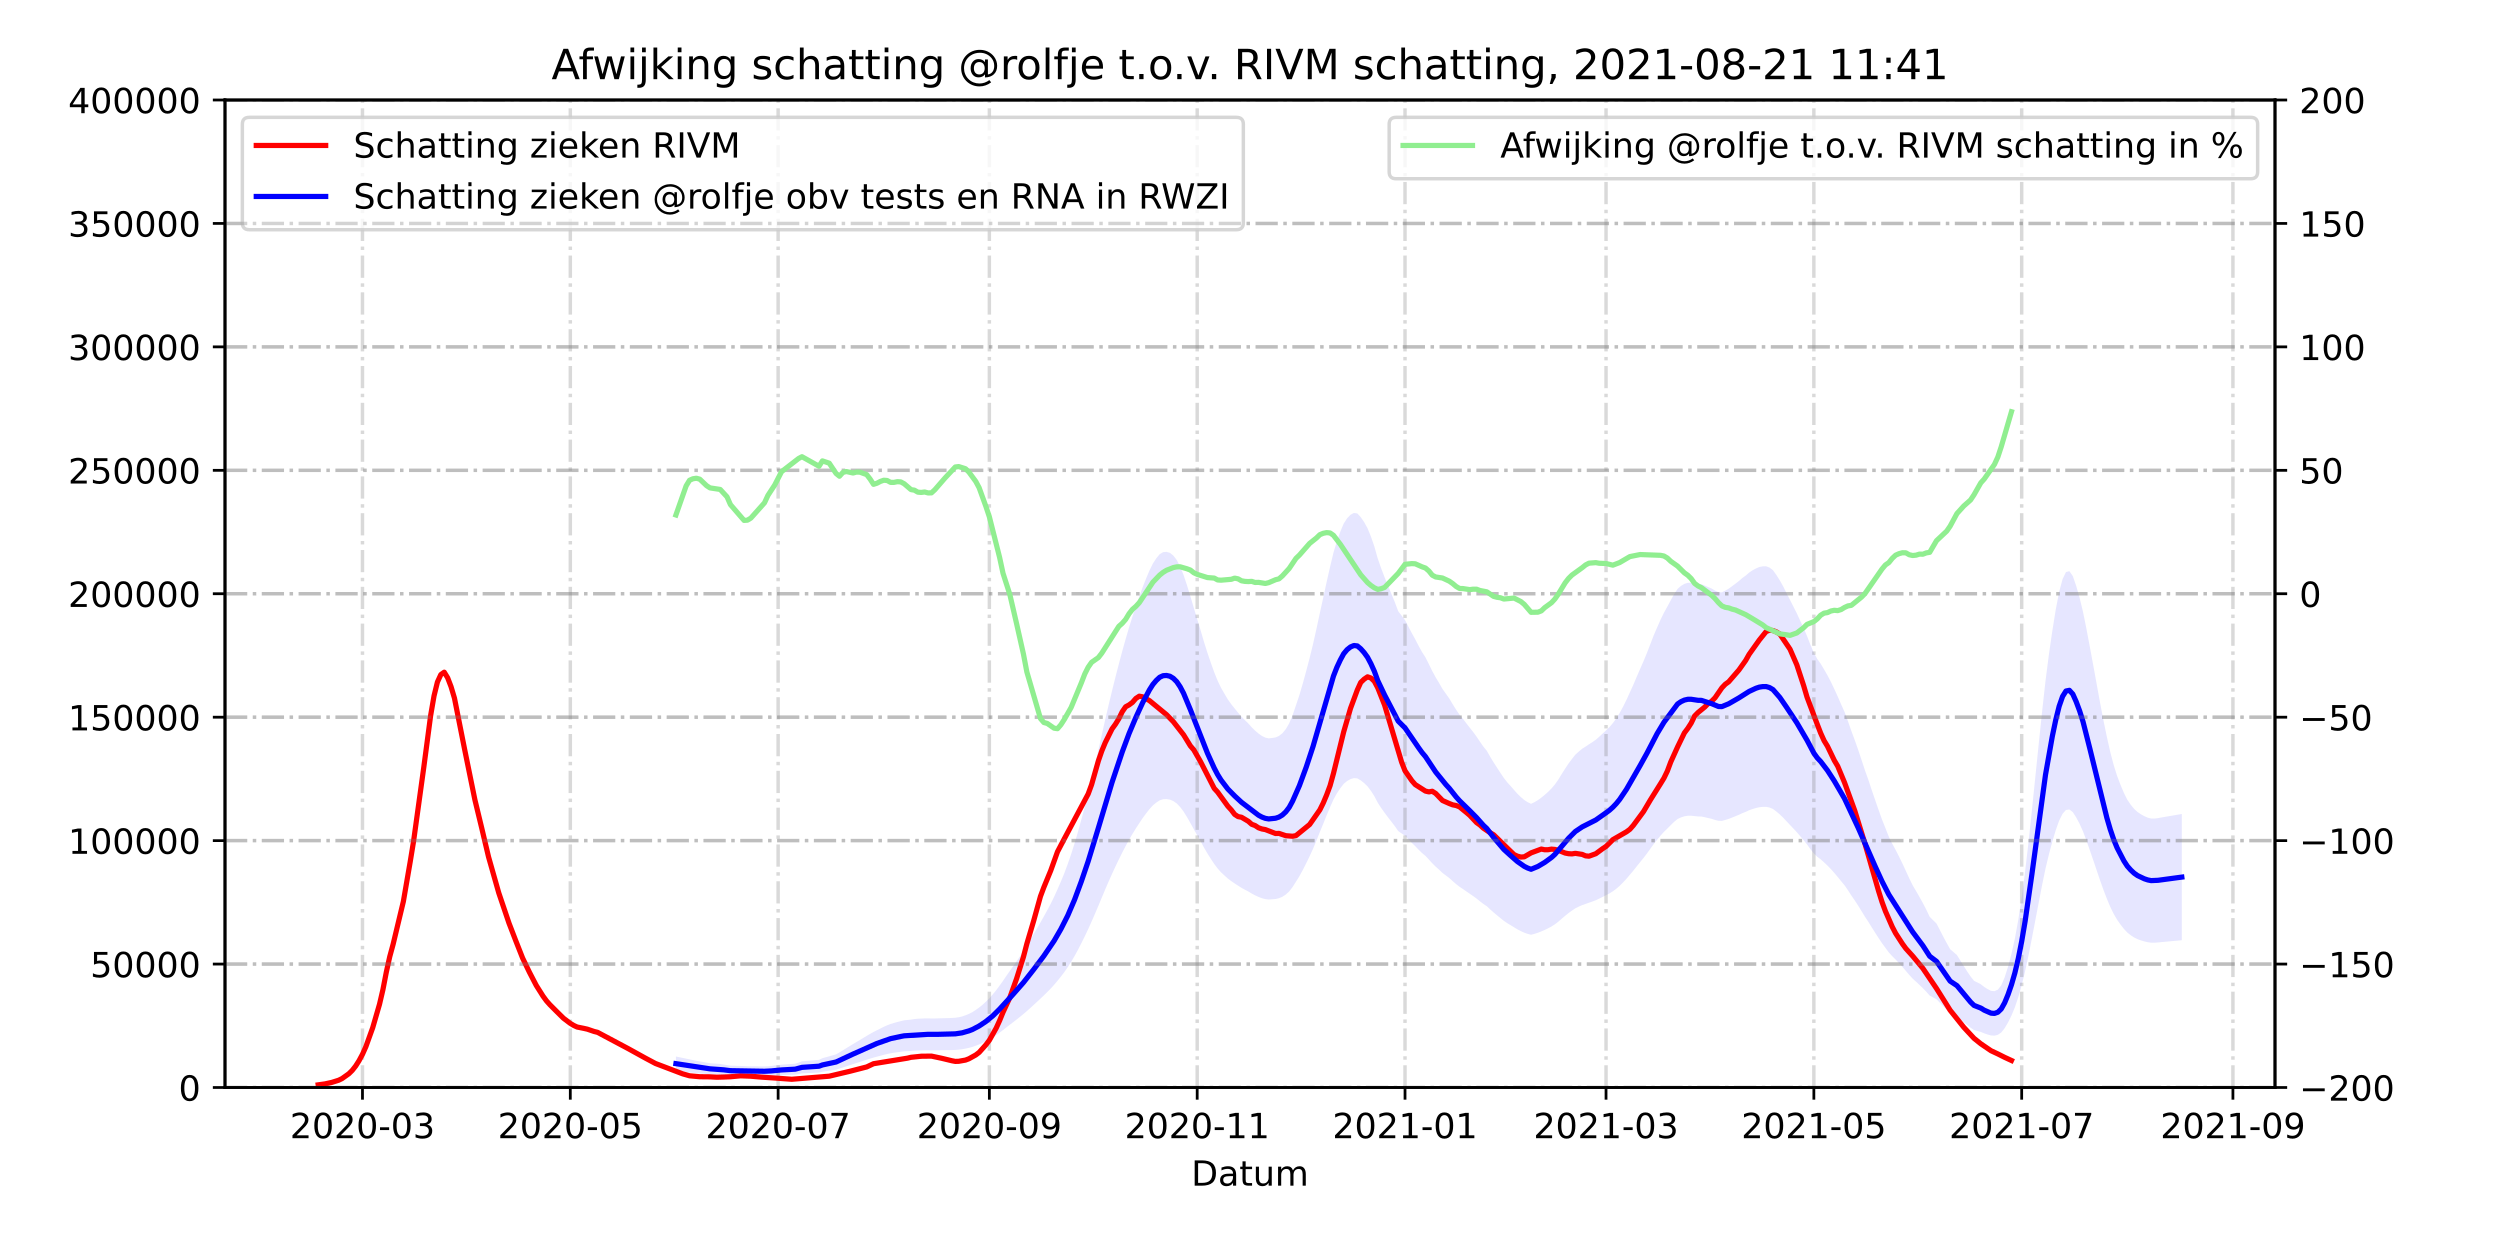 <?xml version="1.0" encoding="utf-8" standalone="no"?>
<!DOCTYPE svg PUBLIC "-//W3C//DTD SVG 1.1//EN"
  "http://www.w3.org/Graphics/SVG/1.1/DTD/svg11.dtd">
<!-- Created with matplotlib (https://matplotlib.org/) -->
<svg height="360pt" version="1.1" viewBox="0 0 720 360" width="720pt" xmlns="http://www.w3.org/2000/svg" xmlns:xlink="http://www.w3.org/1999/xlink">
 <defs>
  <style type="text/css">*{stroke-linecap:butt;stroke-linejoin:round;}</style>
 </defs>
 <g id="figure_1">
  <g id="patch_1">
   <path d="M 0 360 
L 720 360 
L 720 0 
L 0 0 
z
" style="fill:#ffffff;"/>
  </g>
  <g id="axes_1">
   <g id="patch_2">
    <path d="M 64.8 313.2 
L 655.2 313.2 
L 655.2 28.8 
L 64.8 28.8 
z
" style="fill:#ffffff;"/>
   </g>
   <g id="PolyCollection_1">
    <path clip-path="url(#p966990daed)" d="M 194.664 308.392 
L 194.664 308.392 
L 195.646 308.502 
L 196.627 308.613 
L 197.608 308.723 
L 198.589 308.834 
L 199.571 308.944 
L 200.552 309.055 
L 201.533 309.149 
L 202.514 309.24 
L 203.495 309.338 
L 204.477 309.438 
L 207.42 309.542 
L 208.402 309.637 
L 209.383 309.728 
L 210.364 309.81 
L 214.289 309.876 
L 215.27 309.908 
L 216.251 309.918 
L 220.176 309.928 
L 221.157 309.912 
L 222.139 309.858 
L 223.12 309.781 
L 225.082 309.659 
L 229.007 309.507 
L 229.988 309.334 
L 230.97 309.14 
L 235.876 308.909 
L 236.857 308.654 
L 238.819 308.362 
L 240.782 308.061 
L 241.763 307.758 
L 242.744 307.431 
L 243.725 307.105 
L 244.707 306.788 
L 245.688 306.46 
L 246.669 306.145 
L 247.65 305.835 
L 248.632 305.51 
L 249.613 305.189 
L 250.594 304.886 
L 251.575 304.587 
L 252.556 304.32 
L 253.538 304.057 
L 254.519 303.792 
L 255.5 303.555 
L 256.481 303.352 
L 257.463 303.186 
L 258.444 303.043 
L 259.425 302.909 
L 260.406 302.779 
L 262.369 302.673 
L 263.35 302.586 
L 264.331 302.532 
L 265.312 302.512 
L 266.294 302.486 
L 267.275 302.48 
L 268.256 302.5 
L 269.237 302.494 
L 270.218 302.478 
L 271.2 302.463 
L 272.181 302.449 
L 273.162 302.437 
L 274.143 302.413 
L 275.124 302.384 
L 276.106 302.305 
L 277.087 302.18 
L 278.068 301.998 
L 279.049 301.784 
L 280.031 301.52 
L 281.012 301.172 
L 281.993 300.798 
L 282.974 300.37 
L 283.955 299.883 
L 284.937 299.358 
L 285.918 298.761 
L 286.899 298.118 
L 287.88 297.399 
L 288.862 296.667 
L 289.843 295.887 
L 290.824 295.128 
L 291.805 294.383 
L 292.786 293.623 
L 293.768 292.847 
L 294.749 292.04 
L 295.73 291.198 
L 296.711 290.321 
L 297.693 289.412 
L 298.674 288.524 
L 299.655 287.601 
L 300.636 286.667 
L 301.617 285.7 
L 302.599 284.712 
L 303.58 283.631 
L 304.561 282.467 
L 305.542 281.256 
L 306.524 279.967 
L 307.505 278.546 
L 308.486 277.021 
L 309.467 275.349 
L 310.448 273.557 
L 311.43 271.639 
L 312.411 269.67 
L 313.392 267.596 
L 314.373 265.424 
L 315.354 263.161 
L 316.336 260.86 
L 317.317 258.505 
L 318.298 256.157 
L 319.279 253.887 
L 320.261 251.696 
L 321.242 249.572 
L 322.223 247.528 
L 323.204 245.549 
L 324.185 243.668 
L 325.167 241.846 
L 326.148 240.174 
L 327.129 238.586 
L 328.11 237.072 
L 329.092 235.608 
L 330.073 234.271 
L 331.054 233.024 
L 332.035 231.943 
L 333.016 231.132 
L 333.998 230.494 
L 334.979 230.179 
L 335.96 230.134 
L 336.941 230.289 
L 337.923 230.713 
L 338.904 231.396 
L 339.885 232.423 
L 340.866 233.724 
L 341.847 235.3 
L 342.829 237.026 
L 343.81 238.808 
L 344.791 240.567 
L 345.772 242.296 
L 346.754 244.113 
L 347.735 245.782 
L 348.716 247.335 
L 349.697 248.813 
L 350.678 250.121 
L 351.66 251.223 
L 352.641 252.135 
L 353.622 253.028 
L 354.603 253.763 
L 355.585 254.424 
L 356.566 255.077 
L 357.547 255.695 
L 358.528 256.233 
L 359.509 256.745 
L 360.491 257.337 
L 361.472 257.861 
L 362.453 258.31 
L 363.434 258.682 
L 364.415 258.943 
L 365.397 259.058 
L 366.378 258.995 
L 367.359 258.913 
L 368.34 258.685 
L 369.322 258.269 
L 370.303 257.631 
L 371.284 256.732 
L 372.265 255.465 
L 373.246 253.921 
L 374.228 252.343 
L 375.209 250.542 
L 376.19 248.615 
L 377.171 246.6 
L 378.153 244.448 
L 379.134 242.084 
L 380.115 239.625 
L 381.096 237.236 
L 382.077 234.791 
L 383.059 232.475 
L 384.04 230.251 
L 385.021 228.492 
L 386.002 227.021 
L 386.984 225.751 
L 387.965 224.931 
L 388.946 224.383 
L 389.927 224.097 
L 390.908 224.177 
L 391.89 224.751 
L 392.871 225.523 
L 393.852 226.474 
L 394.833 227.776 
L 395.815 229.297 
L 396.796 231.178 
L 397.777 232.693 
L 398.758 234.068 
L 399.739 235.38 
L 400.721 236.642 
L 401.702 237.924 
L 402.683 239.339 
L 404.646 240.708 
L 405.627 241.745 
L 406.608 242.743 
L 407.589 243.697 
L 408.57 244.721 
L 409.552 245.678 
L 410.533 246.494 
L 411.514 247.546 
L 412.495 248.624 
L 413.476 249.596 
L 414.458 250.472 
L 415.439 251.399 
L 416.42 252.138 
L 417.401 252.884 
L 418.383 253.771 
L 419.364 254.62 
L 420.345 255.388 
L 421.326 256.031 
L 422.307 256.726 
L 423.289 257.4 
L 424.27 258.07 
L 425.251 258.79 
L 426.232 259.577 
L 427.214 260.339 
L 428.195 260.984 
L 429.176 261.915 
L 430.157 262.78 
L 431.138 263.601 
L 432.12 264.412 
L 433.101 265.196 
L 434.082 265.87 
L 435.063 266.451 
L 436.045 267.056 
L 437.026 267.655 
L 438.007 268.163 
L 438.988 268.615 
L 439.969 268.958 
L 440.951 269.207 
L 441.932 268.949 
L 442.913 268.637 
L 443.894 268.252 
L 444.876 267.822 
L 445.857 267.353 
L 446.838 266.822 
L 447.819 266.196 
L 448.8 265.444 
L 449.782 264.581 
L 450.763 263.752 
L 451.744 262.954 
L 452.725 262.248 
L 453.706 261.584 
L 454.688 261.105 
L 455.669 260.664 
L 456.65 260.332 
L 457.631 259.975 
L 458.613 259.641 
L 459.594 259.27 
L 460.575 258.807 
L 461.556 258.314 
L 462.537 257.816 
L 463.519 257.311 
L 464.5 256.694 
L 465.481 255.97 
L 466.462 255.125 
L 467.444 254.148 
L 468.425 253.084 
L 469.406 251.923 
L 470.387 250.766 
L 471.368 249.517 
L 472.35 248.296 
L 473.331 247.096 
L 474.312 245.816 
L 475.293 244.454 
L 476.275 243.075 
L 477.256 241.853 
L 478.237 240.656 
L 479.218 239.569 
L 480.199 238.623 
L 481.181 237.636 
L 482.162 236.671 
L 483.143 235.883 
L 484.124 235.414 
L 485.106 235.095 
L 486.087 234.938 
L 487.068 234.934 
L 488.049 235.035 
L 489.03 235.142 
L 490.012 235.156 
L 490.993 235.367 
L 491.974 235.598 
L 492.955 235.82 
L 493.937 236.144 
L 494.918 236.39 
L 495.899 236.411 
L 496.88 236.148 
L 497.861 235.843 
L 498.843 235.46 
L 499.824 235.061 
L 500.805 234.657 
L 501.786 234.194 
L 502.767 233.812 
L 503.749 233.35 
L 504.73 233 
L 505.711 232.71 
L 506.692 232.483 
L 507.674 232.38 
L 508.655 232.372 
L 509.636 232.577 
L 510.617 232.98 
L 511.598 233.722 
L 512.58 234.557 
L 513.561 235.492 
L 514.542 236.555 
L 515.523 237.588 
L 516.505 238.63 
L 517.486 239.672 
L 518.467 240.83 
L 519.448 241.977 
L 520.429 243.191 
L 521.411 244.564 
L 522.392 245.79 
L 523.373 246.752 
L 524.354 247.481 
L 525.336 248.368 
L 526.317 249.286 
L 527.298 250.297 
L 528.279 251.405 
L 529.26 252.565 
L 530.242 253.776 
L 531.223 254.951 
L 532.204 256.386 
L 533.185 257.902 
L 534.167 259.32 
L 535.148 260.823 
L 536.129 262.412 
L 537.11 264.016 
L 538.091 265.499 
L 539.073 267.097 
L 540.054 268.637 
L 541.035 270.161 
L 542.016 271.634 
L 542.998 272.966 
L 543.979 274.307 
L 544.96 275.38 
L 545.941 276.356 
L 546.922 277.384 
L 547.904 278.472 
L 548.885 279.615 
L 549.866 280.767 
L 550.847 281.843 
L 551.828 282.734 
L 552.81 283.654 
L 553.791 284.604 
L 554.772 285.624 
L 555.753 286.734 
L 557.716 287.776 
L 558.697 288.797 
L 559.678 289.828 
L 560.659 290.81 
L 561.641 291.753 
L 563.603 292.666 
L 564.584 293.517 
L 565.566 294.36 
L 566.547 295.207 
L 567.528 295.98 
L 568.509 296.648 
L 570.472 297.189 
L 571.453 297.61 
L 572.434 297.937 
L 573.415 298.212 
L 574.397 298.265 
L 575.378 298.027 
L 576.359 297.36 
L 577.34 296.123 
L 578.321 294.46 
L 579.303 292.478 
L 580.284 290.1 
L 581.265 287.204 
L 582.246 283.74 
L 583.228 279.714 
L 584.209 275.168 
L 585.19 270.193 
L 586.171 265.06 
L 587.152 259.92 
L 588.134 254.843 
L 589.115 250.108 
L 590.096 246.003 
L 591.077 242.365 
L 592.059 239.076 
L 593.04 236.331 
L 594.021 234.362 
L 595.002 233.267 
L 595.983 233.129 
L 596.965 233.887 
L 597.946 235.423 
L 598.927 237.267 
L 599.908 239.448 
L 600.889 242.068 
L 601.871 244.868 
L 602.852 247.707 
L 603.833 250.616 
L 604.814 253.513 
L 605.796 256.279 
L 606.777 258.83 
L 607.758 261.176 
L 608.739 263.191 
L 609.72 264.873 
L 610.702 266.26 
L 611.683 267.516 
L 612.664 268.572 
L 613.645 269.346 
L 614.627 269.991 
L 615.608 270.474 
L 616.589 270.832 
L 617.57 271.125 
L 618.551 271.355 
L 619.533 271.491 
L 620.514 271.494 
L 621.495 271.431 
L 622.476 271.327 
L 623.458 271.236 
L 624.439 271.146 
L 625.42 271.055 
L 626.401 270.965 
L 627.382 270.874 
L 628.364 270.784 
L 628.364 270.784 
L 628.364 234.427 
L 627.382 234.595 
L 626.401 234.763 
L 625.42 234.931 
L 624.439 235.099 
L 623.458 235.267 
L 622.476 235.435 
L 621.495 235.629 
L 620.514 235.746 
L 619.533 235.74 
L 618.551 235.488 
L 617.57 235.061 
L 616.589 234.516 
L 615.608 233.852 
L 614.627 232.954 
L 613.645 231.757 
L 612.664 230.32 
L 611.683 228.359 
L 610.702 226.026 
L 609.72 223.449 
L 608.739 220.325 
L 607.758 216.584 
L 606.777 212.228 
L 605.796 207.489 
L 604.814 202.354 
L 603.833 196.973 
L 602.852 191.571 
L 601.871 186.298 
L 600.889 181.098 
L 599.908 176.231 
L 598.927 172.181 
L 597.946 168.757 
L 596.965 165.904 
L 595.983 164.497 
L 595.002 164.754 
L 594.021 166.786 
L 593.04 170.444 
L 592.059 175.542 
L 591.077 181.649 
L 590.096 188.405 
L 589.115 196.03 
L 588.134 204.823 
L 587.152 214.252 
L 586.171 223.797 
L 585.19 233.33 
L 584.209 242.57 
L 583.228 251.011 
L 582.246 258.488 
L 581.265 264.921 
L 580.284 270.301 
L 579.303 274.717 
L 578.321 278.397 
L 577.34 281.486 
L 576.359 283.783 
L 575.378 285.021 
L 574.397 285.463 
L 573.415 285.365 
L 572.434 284.854 
L 571.453 284.247 
L 570.472 283.465 
L 568.509 282.46 
L 567.528 281.219 
L 566.547 279.785 
L 565.566 278.211 
L 564.584 276.646 
L 563.603 275.065 
L 561.641 273.369 
L 560.659 271.619 
L 559.678 269.795 
L 558.697 267.881 
L 557.716 265.984 
L 555.753 264.05 
L 554.772 261.987 
L 553.791 260.093 
L 552.81 258.328 
L 551.828 256.621 
L 550.847 254.966 
L 549.866 252.967 
L 548.885 250.827 
L 547.904 248.705 
L 546.922 246.684 
L 545.941 244.775 
L 544.96 242.964 
L 543.979 240.971 
L 542.998 238.48 
L 542.016 236.006 
L 541.035 233.271 
L 540.054 230.44 
L 539.073 227.58 
L 538.091 224.612 
L 537.11 221.857 
L 536.129 218.88 
L 535.148 215.928 
L 534.167 213.137 
L 533.185 210.504 
L 532.204 207.688 
L 531.223 205.023 
L 530.242 202.842 
L 529.26 200.593 
L 528.279 198.437 
L 527.298 196.38 
L 526.317 194.502 
L 525.336 192.798 
L 524.354 191.151 
L 523.373 189.797 
L 522.392 188.009 
L 521.411 185.734 
L 520.429 183.183 
L 519.448 180.929 
L 518.467 178.798 
L 517.486 176.647 
L 516.505 174.713 
L 515.523 172.778 
L 514.542 170.859 
L 513.561 168.885 
L 512.58 167.149 
L 511.598 165.598 
L 510.617 164.219 
L 509.636 163.471 
L 508.655 163.091 
L 507.674 163.105 
L 506.692 163.297 
L 505.711 163.719 
L 504.73 164.257 
L 503.749 164.907 
L 502.767 165.765 
L 501.786 166.474 
L 500.805 167.335 
L 499.824 168.086 
L 498.843 168.825 
L 497.861 169.537 
L 496.88 170.104 
L 495.899 170.592 
L 494.918 170.554 
L 493.937 170.097 
L 492.955 169.494 
L 491.974 169.082 
L 490.993 168.653 
L 490.012 168.262 
L 489.03 168.235 
L 488.049 168.036 
L 487.068 167.849 
L 486.087 167.856 
L 485.106 168.149 
L 484.124 168.74 
L 483.143 169.612 
L 482.162 171.076 
L 481.181 172.867 
L 480.199 174.7 
L 479.218 176.457 
L 478.237 178.475 
L 477.256 180.699 
L 476.275 182.967 
L 475.293 185.529 
L 474.312 188.059 
L 473.331 190.435 
L 472.35 192.665 
L 471.368 194.931 
L 470.387 197.251 
L 469.406 199.401 
L 468.425 201.556 
L 467.444 203.533 
L 466.462 205.346 
L 465.481 206.915 
L 464.5 208.261 
L 463.519 209.405 
L 462.537 210.345 
L 461.556 211.269 
L 460.575 212.184 
L 459.594 213.044 
L 458.613 213.733 
L 457.631 214.354 
L 456.65 215.016 
L 455.669 215.633 
L 454.688 216.452 
L 453.706 217.342 
L 452.725 218.576 
L 451.744 219.886 
L 450.763 221.368 
L 449.782 222.907 
L 448.8 224.51 
L 447.819 225.907 
L 446.838 227.069 
L 445.857 228.055 
L 444.876 228.927 
L 443.894 229.726 
L 442.913 230.439 
L 441.932 231.019 
L 440.951 231.498 
L 439.969 231.037 
L 438.988 230.399 
L 438.007 229.56 
L 437.026 228.616 
L 436.045 227.505 
L 435.063 226.381 
L 434.082 225.302 
L 433.101 224.049 
L 432.12 222.594 
L 431.138 221.087 
L 430.157 219.563 
L 429.176 217.956 
L 428.195 216.228 
L 427.214 215.029 
L 426.232 213.615 
L 425.251 212.154 
L 424.27 210.816 
L 423.289 209.571 
L 422.307 208.32 
L 421.326 207.029 
L 420.345 205.834 
L 419.364 204.409 
L 418.383 202.832 
L 417.401 201.185 
L 416.42 199.798 
L 415.439 198.427 
L 414.458 196.706 
L 413.476 195.079 
L 412.495 193.274 
L 411.514 191.271 
L 410.533 189.317 
L 409.552 187.802 
L 408.57 186.025 
L 407.589 184.124 
L 406.608 182.35 
L 405.627 180.497 
L 404.646 178.571 
L 402.683 176.03 
L 401.702 173.402 
L 400.721 171.021 
L 399.739 168.677 
L 398.758 166.241 
L 397.777 163.687 
L 396.796 160.874 
L 395.815 157.38 
L 394.833 154.556 
L 393.852 152.138 
L 392.871 150.371 
L 391.89 148.938 
L 390.908 147.872 
L 389.927 147.723 
L 388.946 148.255 
L 387.965 149.271 
L 386.984 150.795 
L 386.002 153.153 
L 385.021 155.885 
L 384.04 159.151 
L 383.059 163.281 
L 382.077 167.583 
L 381.096 172.124 
L 380.115 176.561 
L 379.134 181.128 
L 378.153 185.517 
L 377.171 189.515 
L 376.19 193.256 
L 375.209 196.835 
L 374.228 200.179 
L 373.246 203.11 
L 372.265 205.977 
L 371.284 208.331 
L 370.303 210.001 
L 369.322 211.185 
L 368.34 211.958 
L 367.359 212.382 
L 366.378 212.534 
L 365.397 212.651 
L 364.415 212.436 
L 363.434 211.952 
L 362.453 211.261 
L 361.472 210.427 
L 360.491 209.455 
L 359.509 208.356 
L 358.528 207.404 
L 357.547 206.405 
L 356.566 205.258 
L 355.585 204.045 
L 354.603 202.818 
L 353.622 201.451 
L 352.641 199.793 
L 351.66 198.1 
L 350.678 196.052 
L 349.697 193.623 
L 348.716 190.879 
L 347.735 187.995 
L 346.754 184.895 
L 345.772 181.521 
L 344.791 178.311 
L 343.81 175.043 
L 342.829 171.734 
L 341.847 168.529 
L 340.866 165.601 
L 339.885 163.185 
L 338.904 161.279 
L 337.923 160.009 
L 336.941 159.223 
L 335.96 158.935 
L 334.979 159.019 
L 333.998 159.603 
L 333.016 160.787 
L 332.035 162.295 
L 331.054 164.302 
L 330.073 166.617 
L 329.092 169.101 
L 328.11 171.819 
L 327.129 174.632 
L 326.148 177.58 
L 325.167 180.686 
L 324.185 184.068 
L 323.204 187.562 
L 322.223 191.237 
L 321.242 195.033 
L 320.261 198.978 
L 319.279 203.047 
L 318.298 207.263 
L 317.317 211.623 
L 316.336 215.998 
L 315.354 220.27 
L 314.373 224.472 
L 313.392 228.507 
L 312.411 232.359 
L 311.43 236.016 
L 310.448 239.578 
L 309.467 242.905 
L 308.486 246.011 
L 307.505 248.842 
L 306.524 251.482 
L 305.542 253.876 
L 304.561 256.124 
L 303.58 258.287 
L 302.599 260.294 
L 301.617 262.128 
L 300.636 263.925 
L 299.655 265.66 
L 298.674 267.374 
L 297.693 269.022 
L 296.711 270.71 
L 295.73 272.339 
L 294.749 273.903 
L 293.768 275.402 
L 292.786 276.842 
L 291.805 278.254 
L 290.824 279.638 
L 289.843 281.048 
L 288.862 282.495 
L 287.88 283.855 
L 286.899 285.191 
L 285.918 286.385 
L 284.937 287.494 
L 283.955 288.468 
L 282.974 289.373 
L 281.993 290.168 
L 281.012 290.861 
L 280.031 291.508 
L 279.049 291.998 
L 278.068 292.396 
L 277.087 292.735 
L 276.106 292.966 
L 275.124 293.113 
L 274.143 293.168 
L 273.162 293.212 
L 272.181 293.234 
L 271.2 293.26 
L 270.218 293.288 
L 269.237 293.317 
L 268.256 293.328 
L 267.275 293.291 
L 266.294 293.302 
L 265.312 293.35 
L 264.331 293.387 
L 263.35 293.488 
L 262.369 293.65 
L 260.406 293.847 
L 259.425 294.088 
L 258.444 294.337 
L 257.463 294.602 
L 256.481 294.912 
L 255.5 295.289 
L 254.519 295.728 
L 253.538 296.221 
L 252.556 296.708 
L 251.575 297.205 
L 250.594 297.76 
L 249.613 298.322 
L 248.632 298.918 
L 247.65 299.522 
L 246.669 300.098 
L 245.688 300.683 
L 244.707 301.292 
L 243.725 301.881 
L 242.744 302.485 
L 241.763 303.093 
L 240.782 303.657 
L 238.819 304.215 
L 236.857 304.757 
L 235.876 305.23 
L 230.97 305.661 
L 229.988 306.02 
L 229.007 306.342 
L 225.082 306.624 
L 223.12 306.851 
L 222.139 306.993 
L 221.157 307.095 
L 220.176 307.123 
L 216.251 307.104 
L 215.27 307.086 
L 214.289 307.027 
L 210.364 306.904 
L 209.383 306.753 
L 208.402 306.584 
L 207.42 306.406 
L 204.477 306.214 
L 203.495 306.027 
L 202.514 305.846 
L 201.533 305.677 
L 200.552 305.502 
L 199.571 305.297 
L 198.589 305.092 
L 197.608 304.886 
L 196.627 304.681 
L 195.646 304.476 
L 194.664 304.271 
z
" style="fill:#0000ff;fill-opacity:0.1;"/>
   </g>
   <g id="matplotlib.axis_1">
    <g id="xtick_1">
     <g id="line2d_1">
      <path clip-path="url(#p966990daed)" d="M 104.392 313.2 
L 104.392 28.8 
" style="fill:none;stroke:#808080;stroke-dasharray:6.4,1.6,1,1.6;stroke-dashoffset:0;stroke-opacity:0.3;"/>
     </g>
     <g id="line2d_2">
      <defs>
       <path d="M 0 0 
L 0 3.5 
" id="m83e8f3f57f" style="stroke:#000000;stroke-width:0.8;"/>
      </defs>
      <g>
       <use style="stroke:#000000;stroke-width:0.8;" x="104.392" xlink:href="#m83e8f3f57f" y="313.2"/>
      </g>
     </g>
     <g id="text_1">
      <!-- 2020-03 -->
      <g transform="translate(83.501 327.798)scale(0.1 -0.1)">
       <defs>
        <path d="M 19.188 8.297 
L 53.609 8.297 
L 53.609 0 
L 7.328 0 
L 7.328 8.297 
Q 12.938 14.109 22.625 23.891 
Q 32.328 33.688 34.812 36.531 
Q 39.547 41.844 41.422 45.531 
Q 43.312 49.219 43.312 52.781 
Q 43.312 58.594 39.234 62.25 
Q 35.156 65.922 28.609 65.922 
Q 23.969 65.922 18.812 64.312 
Q 13.672 62.703 7.812 59.422 
L 7.812 69.391 
Q 13.766 71.781 18.938 73 
Q 24.125 74.219 28.422 74.219 
Q 39.75 74.219 46.484 68.547 
Q 53.219 62.891 53.219 53.422 
Q 53.219 48.922 51.531 44.891 
Q 49.859 40.875 45.406 35.406 
Q 44.188 33.984 37.641 27.219 
Q 31.109 20.453 19.188 8.297 
z
" id="DejaVuSans-50"/>
        <path d="M 31.781 66.406 
Q 24.172 66.406 20.328 58.906 
Q 16.5 51.422 16.5 36.375 
Q 16.5 21.391 20.328 13.891 
Q 24.172 6.391 31.781 6.391 
Q 39.453 6.391 43.281 13.891 
Q 47.125 21.391 47.125 36.375 
Q 47.125 51.422 43.281 58.906 
Q 39.453 66.406 31.781 66.406 
z
M 31.781 74.219 
Q 44.047 74.219 50.516 64.516 
Q 56.984 54.828 56.984 36.375 
Q 56.984 17.969 50.516 8.266 
Q 44.047 -1.422 31.781 -1.422 
Q 19.531 -1.422 13.062 8.266 
Q 6.594 17.969 6.594 36.375 
Q 6.594 54.828 13.062 64.516 
Q 19.531 74.219 31.781 74.219 
z
" id="DejaVuSans-48"/>
        <path d="M 4.891 31.391 
L 31.203 31.391 
L 31.203 23.391 
L 4.891 23.391 
z
" id="DejaVuSans-45"/>
        <path d="M 40.578 39.312 
Q 47.656 37.797 51.625 33 
Q 55.609 28.219 55.609 21.188 
Q 55.609 10.406 48.188 4.484 
Q 40.766 -1.422 27.094 -1.422 
Q 22.516 -1.422 17.656 -0.516 
Q 12.797 0.391 7.625 2.203 
L 7.625 11.719 
Q 11.719 9.328 16.594 8.109 
Q 21.484 6.891 26.812 6.891 
Q 36.078 6.891 40.938 10.547 
Q 45.797 14.203 45.797 21.188 
Q 45.797 27.641 41.281 31.266 
Q 36.766 34.906 28.719 34.906 
L 20.219 34.906 
L 20.219 43.016 
L 29.109 43.016 
Q 36.375 43.016 40.234 45.922 
Q 44.094 48.828 44.094 54.297 
Q 44.094 59.906 40.109 62.906 
Q 36.141 65.922 28.719 65.922 
Q 24.656 65.922 20.016 65.031 
Q 15.375 64.156 9.812 62.312 
L 9.812 71.094 
Q 15.438 72.656 20.344 73.438 
Q 25.25 74.219 29.594 74.219 
Q 40.828 74.219 47.359 69.109 
Q 53.906 64.016 53.906 55.328 
Q 53.906 49.266 50.438 45.094 
Q 46.969 40.922 40.578 39.312 
z
" id="DejaVuSans-51"/>
       </defs>
       <use xlink:href="#DejaVuSans-50"/>
       <use x="63.623" xlink:href="#DejaVuSans-48"/>
       <use x="127.246" xlink:href="#DejaVuSans-50"/>
       <use x="190.869" xlink:href="#DejaVuSans-48"/>
       <use x="254.492" xlink:href="#DejaVuSans-45"/>
       <use x="290.576" xlink:href="#DejaVuSans-48"/>
       <use x="354.199" xlink:href="#DejaVuSans-51"/>
      </g>
     </g>
    </g>
    <g id="xtick_2">
     <g id="line2d_3">
      <path clip-path="url(#p966990daed)" d="M 164.247 313.2 
L 164.247 28.8 
" style="fill:none;stroke:#808080;stroke-dasharray:6.4,1.6,1,1.6;stroke-dashoffset:0;stroke-opacity:0.3;"/>
     </g>
     <g id="line2d_4">
      <g>
       <use style="stroke:#000000;stroke-width:0.8;" x="164.247" xlink:href="#m83e8f3f57f" y="313.2"/>
      </g>
     </g>
     <g id="text_2">
      <!-- 2020-05 -->
      <g transform="translate(143.355 327.798)scale(0.1 -0.1)">
       <defs>
        <path d="M 10.797 72.906 
L 49.516 72.906 
L 49.516 64.594 
L 19.828 64.594 
L 19.828 46.734 
Q 21.969 47.469 24.109 47.828 
Q 26.266 48.188 28.422 48.188 
Q 40.625 48.188 47.75 41.5 
Q 54.891 34.812 54.891 23.391 
Q 54.891 11.625 47.562 5.094 
Q 40.234 -1.422 26.906 -1.422 
Q 22.312 -1.422 17.547 -0.641 
Q 12.797 0.141 7.719 1.703 
L 7.719 11.625 
Q 12.109 9.234 16.797 8.062 
Q 21.484 6.891 26.703 6.891 
Q 35.156 6.891 40.078 11.328 
Q 45.016 15.766 45.016 23.391 
Q 45.016 31 40.078 35.438 
Q 35.156 39.891 26.703 39.891 
Q 22.75 39.891 18.812 39.016 
Q 14.891 38.141 10.797 36.281 
z
" id="DejaVuSans-53"/>
       </defs>
       <use xlink:href="#DejaVuSans-50"/>
       <use x="63.623" xlink:href="#DejaVuSans-48"/>
       <use x="127.246" xlink:href="#DejaVuSans-50"/>
       <use x="190.869" xlink:href="#DejaVuSans-48"/>
       <use x="254.492" xlink:href="#DejaVuSans-45"/>
       <use x="290.576" xlink:href="#DejaVuSans-48"/>
       <use x="354.199" xlink:href="#DejaVuSans-53"/>
      </g>
     </g>
    </g>
    <g id="xtick_3">
     <g id="line2d_5">
      <path clip-path="url(#p966990daed)" d="M 224.101 313.2 
L 224.101 28.8 
" style="fill:none;stroke:#808080;stroke-dasharray:6.4,1.6,1,1.6;stroke-dashoffset:0;stroke-opacity:0.3;"/>
     </g>
     <g id="line2d_6">
      <g>
       <use style="stroke:#000000;stroke-width:0.8;" x="224.101" xlink:href="#m83e8f3f57f" y="313.2"/>
      </g>
     </g>
     <g id="text_3">
      <!-- 2020-07 -->
      <g transform="translate(203.21 327.798)scale(0.1 -0.1)">
       <defs>
        <path d="M 8.203 72.906 
L 55.078 72.906 
L 55.078 68.703 
L 28.609 0 
L 18.312 0 
L 43.219 64.594 
L 8.203 64.594 
z
" id="DejaVuSans-55"/>
       </defs>
       <use xlink:href="#DejaVuSans-50"/>
       <use x="63.623" xlink:href="#DejaVuSans-48"/>
       <use x="127.246" xlink:href="#DejaVuSans-50"/>
       <use x="190.869" xlink:href="#DejaVuSans-48"/>
       <use x="254.492" xlink:href="#DejaVuSans-45"/>
       <use x="290.576" xlink:href="#DejaVuSans-48"/>
       <use x="354.199" xlink:href="#DejaVuSans-55"/>
      </g>
     </g>
    </g>
    <g id="xtick_4">
     <g id="line2d_7">
      <path clip-path="url(#p966990daed)" d="M 284.937 313.2 
L 284.937 28.8 
" style="fill:none;stroke:#808080;stroke-dasharray:6.4,1.6,1,1.6;stroke-dashoffset:0;stroke-opacity:0.3;"/>
     </g>
     <g id="line2d_8">
      <g>
       <use style="stroke:#000000;stroke-width:0.8;" x="284.937" xlink:href="#m83e8f3f57f" y="313.2"/>
      </g>
     </g>
     <g id="text_4">
      <!-- 2020-09 -->
      <g transform="translate(264.045 327.798)scale(0.1 -0.1)">
       <defs>
        <path d="M 10.984 1.516 
L 10.984 10.5 
Q 14.703 8.734 18.5 7.812 
Q 22.312 6.891 25.984 6.891 
Q 35.75 6.891 40.891 13.453 
Q 46.047 20.016 46.781 33.406 
Q 43.953 29.203 39.594 26.953 
Q 35.25 24.703 29.984 24.703 
Q 19.047 24.703 12.672 31.312 
Q 6.297 37.938 6.297 49.422 
Q 6.297 60.641 12.938 67.422 
Q 19.578 74.219 30.609 74.219 
Q 43.266 74.219 49.922 64.516 
Q 56.594 54.828 56.594 36.375 
Q 56.594 19.141 48.406 8.859 
Q 40.234 -1.422 26.422 -1.422 
Q 22.703 -1.422 18.891 -0.688 
Q 15.094 0.047 10.984 1.516 
z
M 30.609 32.422 
Q 37.25 32.422 41.125 36.953 
Q 45.016 41.5 45.016 49.422 
Q 45.016 57.281 41.125 61.844 
Q 37.25 66.406 30.609 66.406 
Q 23.969 66.406 20.094 61.844 
Q 16.219 57.281 16.219 49.422 
Q 16.219 41.5 20.094 36.953 
Q 23.969 32.422 30.609 32.422 
z
" id="DejaVuSans-57"/>
       </defs>
       <use xlink:href="#DejaVuSans-50"/>
       <use x="63.623" xlink:href="#DejaVuSans-48"/>
       <use x="127.246" xlink:href="#DejaVuSans-50"/>
       <use x="190.869" xlink:href="#DejaVuSans-48"/>
       <use x="254.492" xlink:href="#DejaVuSans-45"/>
       <use x="290.576" xlink:href="#DejaVuSans-48"/>
       <use x="354.199" xlink:href="#DejaVuSans-57"/>
      </g>
     </g>
    </g>
    <g id="xtick_5">
     <g id="line2d_9">
      <path clip-path="url(#p966990daed)" d="M 344.791 313.2 
L 344.791 28.8 
" style="fill:none;stroke:#808080;stroke-dasharray:6.4,1.6,1,1.6;stroke-dashoffset:0;stroke-opacity:0.3;"/>
     </g>
     <g id="line2d_10">
      <g>
       <use style="stroke:#000000;stroke-width:0.8;" x="344.791" xlink:href="#m83e8f3f57f" y="313.2"/>
      </g>
     </g>
     <g id="text_5">
      <!-- 2020-11 -->
      <g transform="translate(323.9 327.798)scale(0.1 -0.1)">
       <defs>
        <path d="M 12.406 8.297 
L 28.516 8.297 
L 28.516 63.922 
L 10.984 60.406 
L 10.984 69.391 
L 28.422 72.906 
L 38.281 72.906 
L 38.281 8.297 
L 54.391 8.297 
L 54.391 0 
L 12.406 0 
z
" id="DejaVuSans-49"/>
       </defs>
       <use xlink:href="#DejaVuSans-50"/>
       <use x="63.623" xlink:href="#DejaVuSans-48"/>
       <use x="127.246" xlink:href="#DejaVuSans-50"/>
       <use x="190.869" xlink:href="#DejaVuSans-48"/>
       <use x="254.492" xlink:href="#DejaVuSans-45"/>
       <use x="290.576" xlink:href="#DejaVuSans-49"/>
       <use x="354.199" xlink:href="#DejaVuSans-49"/>
      </g>
     </g>
    </g>
    <g id="xtick_6">
     <g id="line2d_11">
      <path clip-path="url(#p966990daed)" d="M 404.646 313.2 
L 404.646 28.8 
" style="fill:none;stroke:#808080;stroke-dasharray:6.4,1.6,1,1.6;stroke-dashoffset:0;stroke-opacity:0.3;"/>
     </g>
     <g id="line2d_12">
      <g>
       <use style="stroke:#000000;stroke-width:0.8;" x="404.646" xlink:href="#m83e8f3f57f" y="313.2"/>
      </g>
     </g>
     <g id="text_6">
      <!-- 2021-01 -->
      <g transform="translate(383.754 327.798)scale(0.1 -0.1)">
       <use xlink:href="#DejaVuSans-50"/>
       <use x="63.623" xlink:href="#DejaVuSans-48"/>
       <use x="127.246" xlink:href="#DejaVuSans-50"/>
       <use x="190.869" xlink:href="#DejaVuSans-49"/>
       <use x="254.492" xlink:href="#DejaVuSans-45"/>
       <use x="290.576" xlink:href="#DejaVuSans-48"/>
       <use x="354.199" xlink:href="#DejaVuSans-49"/>
      </g>
     </g>
    </g>
    <g id="xtick_7">
     <g id="line2d_13">
      <path clip-path="url(#p966990daed)" d="M 462.537 313.2 
L 462.537 28.8 
" style="fill:none;stroke:#808080;stroke-dasharray:6.4,1.6,1,1.6;stroke-dashoffset:0;stroke-opacity:0.3;"/>
     </g>
     <g id="line2d_14">
      <g>
       <use style="stroke:#000000;stroke-width:0.8;" x="462.537" xlink:href="#m83e8f3f57f" y="313.2"/>
      </g>
     </g>
     <g id="text_7">
      <!-- 2021-03 -->
      <g transform="translate(441.646 327.798)scale(0.1 -0.1)">
       <use xlink:href="#DejaVuSans-50"/>
       <use x="63.623" xlink:href="#DejaVuSans-48"/>
       <use x="127.246" xlink:href="#DejaVuSans-50"/>
       <use x="190.869" xlink:href="#DejaVuSans-49"/>
       <use x="254.492" xlink:href="#DejaVuSans-45"/>
       <use x="290.576" xlink:href="#DejaVuSans-48"/>
       <use x="354.199" xlink:href="#DejaVuSans-51"/>
      </g>
     </g>
    </g>
    <g id="xtick_8">
     <g id="line2d_15">
      <path clip-path="url(#p966990daed)" d="M 522.392 313.2 
L 522.392 28.8 
" style="fill:none;stroke:#808080;stroke-dasharray:6.4,1.6,1,1.6;stroke-dashoffset:0;stroke-opacity:0.3;"/>
     </g>
     <g id="line2d_16">
      <g>
       <use style="stroke:#000000;stroke-width:0.8;" x="522.392" xlink:href="#m83e8f3f57f" y="313.2"/>
      </g>
     </g>
     <g id="text_8">
      <!-- 2021-05 -->
      <g transform="translate(501.5 327.798)scale(0.1 -0.1)">
       <use xlink:href="#DejaVuSans-50"/>
       <use x="63.623" xlink:href="#DejaVuSans-48"/>
       <use x="127.246" xlink:href="#DejaVuSans-50"/>
       <use x="190.869" xlink:href="#DejaVuSans-49"/>
       <use x="254.492" xlink:href="#DejaVuSans-45"/>
       <use x="290.576" xlink:href="#DejaVuSans-48"/>
       <use x="354.199" xlink:href="#DejaVuSans-53"/>
      </g>
     </g>
    </g>
    <g id="xtick_9">
     <g id="line2d_17">
      <path clip-path="url(#p966990daed)" d="M 582.246 313.2 
L 582.246 28.8 
" style="fill:none;stroke:#808080;stroke-dasharray:6.4,1.6,1,1.6;stroke-dashoffset:0;stroke-opacity:0.3;"/>
     </g>
     <g id="line2d_18">
      <g>
       <use style="stroke:#000000;stroke-width:0.8;" x="582.246" xlink:href="#m83e8f3f57f" y="313.2"/>
      </g>
     </g>
     <g id="text_9">
      <!-- 2021-07 -->
      <g transform="translate(561.355 327.798)scale(0.1 -0.1)">
       <use xlink:href="#DejaVuSans-50"/>
       <use x="63.623" xlink:href="#DejaVuSans-48"/>
       <use x="127.246" xlink:href="#DejaVuSans-50"/>
       <use x="190.869" xlink:href="#DejaVuSans-49"/>
       <use x="254.492" xlink:href="#DejaVuSans-45"/>
       <use x="290.576" xlink:href="#DejaVuSans-48"/>
       <use x="354.199" xlink:href="#DejaVuSans-55"/>
      </g>
     </g>
    </g>
    <g id="xtick_10">
     <g id="line2d_19">
      <path clip-path="url(#p966990daed)" d="M 643.082 313.2 
L 643.082 28.8 
" style="fill:none;stroke:#808080;stroke-dasharray:6.4,1.6,1,1.6;stroke-dashoffset:0;stroke-opacity:0.3;"/>
     </g>
     <g id="line2d_20">
      <g>
       <use style="stroke:#000000;stroke-width:0.8;" x="643.082" xlink:href="#m83e8f3f57f" y="313.2"/>
      </g>
     </g>
     <g id="text_10">
      <!-- 2021-09 -->
      <g transform="translate(622.191 327.798)scale(0.1 -0.1)">
       <use xlink:href="#DejaVuSans-50"/>
       <use x="63.623" xlink:href="#DejaVuSans-48"/>
       <use x="127.246" xlink:href="#DejaVuSans-50"/>
       <use x="190.869" xlink:href="#DejaVuSans-49"/>
       <use x="254.492" xlink:href="#DejaVuSans-45"/>
       <use x="290.576" xlink:href="#DejaVuSans-48"/>
       <use x="354.199" xlink:href="#DejaVuSans-57"/>
      </g>
     </g>
    </g>
    <g id="text_11">
     <!-- Datum -->
     <g transform="translate(343.087 341.477)scale(0.1 -0.1)">
      <defs>
       <path d="M 19.672 64.797 
L 19.672 8.109 
L 31.594 8.109 
Q 46.688 8.109 53.688 14.938 
Q 60.688 21.781 60.688 36.531 
Q 60.688 51.172 53.688 57.984 
Q 46.688 64.797 31.594 64.797 
z
M 9.812 72.906 
L 30.078 72.906 
Q 51.266 72.906 61.172 64.094 
Q 71.094 55.281 71.094 36.531 
Q 71.094 17.672 61.125 8.828 
Q 51.172 0 30.078 0 
L 9.812 0 
z
" id="DejaVuSans-68"/>
       <path d="M 34.281 27.484 
Q 23.391 27.484 19.188 25 
Q 14.984 22.516 14.984 16.5 
Q 14.984 11.719 18.141 8.906 
Q 21.297 6.109 26.703 6.109 
Q 34.188 6.109 38.703 11.406 
Q 43.219 16.703 43.219 25.484 
L 43.219 27.484 
z
M 52.203 31.203 
L 52.203 0 
L 43.219 0 
L 43.219 8.297 
Q 40.141 3.328 35.547 0.953 
Q 30.953 -1.422 24.312 -1.422 
Q 15.922 -1.422 10.953 3.297 
Q 6 8.016 6 15.922 
Q 6 25.141 12.172 29.828 
Q 18.359 34.516 30.609 34.516 
L 43.219 34.516 
L 43.219 35.406 
Q 43.219 41.609 39.141 45 
Q 35.062 48.391 27.688 48.391 
Q 23 48.391 18.547 47.266 
Q 14.109 46.141 10.016 43.891 
L 10.016 52.203 
Q 14.938 54.109 19.578 55.047 
Q 24.219 56 28.609 56 
Q 40.484 56 46.344 49.844 
Q 52.203 43.703 52.203 31.203 
z
" id="DejaVuSans-97"/>
       <path d="M 18.312 70.219 
L 18.312 54.688 
L 36.812 54.688 
L 36.812 47.703 
L 18.312 47.703 
L 18.312 18.016 
Q 18.312 11.328 20.141 9.422 
Q 21.969 7.516 27.594 7.516 
L 36.812 7.516 
L 36.812 0 
L 27.594 0 
Q 17.188 0 13.234 3.875 
Q 9.281 7.766 9.281 18.016 
L 9.281 47.703 
L 2.688 47.703 
L 2.688 54.688 
L 9.281 54.688 
L 9.281 70.219 
z
" id="DejaVuSans-116"/>
       <path d="M 8.5 21.578 
L 8.5 54.688 
L 17.484 54.688 
L 17.484 21.922 
Q 17.484 14.156 20.5 10.266 
Q 23.531 6.391 29.594 6.391 
Q 36.859 6.391 41.078 11.031 
Q 45.312 15.672 45.312 23.688 
L 45.312 54.688 
L 54.297 54.688 
L 54.297 0 
L 45.312 0 
L 45.312 8.406 
Q 42.047 3.422 37.719 1 
Q 33.406 -1.422 27.688 -1.422 
Q 18.266 -1.422 13.375 4.438 
Q 8.5 10.297 8.5 21.578 
z
M 31.109 56 
z
" id="DejaVuSans-117"/>
       <path d="M 52 44.188 
Q 55.375 50.25 60.062 53.125 
Q 64.75 56 71.094 56 
Q 79.641 56 84.281 50.016 
Q 88.922 44.047 88.922 33.016 
L 88.922 0 
L 79.891 0 
L 79.891 32.719 
Q 79.891 40.578 77.094 44.375 
Q 74.312 48.188 68.609 48.188 
Q 61.625 48.188 57.562 43.547 
Q 53.516 38.922 53.516 30.906 
L 53.516 0 
L 44.484 0 
L 44.484 32.719 
Q 44.484 40.625 41.703 44.406 
Q 38.922 48.188 33.109 48.188 
Q 26.219 48.188 22.156 43.531 
Q 18.109 38.875 18.109 30.906 
L 18.109 0 
L 9.078 0 
L 9.078 54.688 
L 18.109 54.688 
L 18.109 46.188 
Q 21.188 51.219 25.484 53.609 
Q 29.781 56 35.688 56 
Q 41.656 56 45.828 52.969 
Q 50 49.953 52 44.188 
z
" id="DejaVuSans-109"/>
      </defs>
      <use xlink:href="#DejaVuSans-68"/>
      <use x="77.002" xlink:href="#DejaVuSans-97"/>
      <use x="138.281" xlink:href="#DejaVuSans-116"/>
      <use x="177.49" xlink:href="#DejaVuSans-117"/>
      <use x="240.869" xlink:href="#DejaVuSans-109"/>
     </g>
    </g>
   </g>
   <g id="matplotlib.axis_2">
    <g id="ytick_1">
     <g id="line2d_21">
      <path clip-path="url(#p966990daed)" d="M 64.8 313.2 
L 655.2 313.2 
" style="fill:none;stroke:#808080;stroke-dasharray:6.4,1.6,1,1.6;stroke-dashoffset:0;stroke-opacity:0.3;"/>
     </g>
     <g id="line2d_22">
      <defs>
       <path d="M 0 0 
L -3.5 0 
" id="m2de89b26d4" style="stroke:#000000;stroke-width:0.8;"/>
      </defs>
      <g>
       <use style="stroke:#000000;stroke-width:0.8;" x="64.8" xlink:href="#m2de89b26d4" y="313.2"/>
      </g>
     </g>
     <g id="text_12">
      <!-- 0 -->
      <g transform="translate(51.438 316.999)scale(0.1 -0.1)">
       <use xlink:href="#DejaVuSans-48"/>
      </g>
     </g>
    </g>
    <g id="ytick_2">
     <g id="line2d_23">
      <path clip-path="url(#p966990daed)" d="M 64.8 277.65 
L 655.2 277.65 
" style="fill:none;stroke:#808080;stroke-dasharray:6.4,1.6,1,1.6;stroke-dashoffset:0;stroke-opacity:0.3;"/>
     </g>
     <g id="line2d_24">
      <g>
       <use style="stroke:#000000;stroke-width:0.8;" x="64.8" xlink:href="#m2de89b26d4" y="277.65"/>
      </g>
     </g>
     <g id="text_13">
      <!-- 50000 -->
      <g transform="translate(25.988 281.449)scale(0.1 -0.1)">
       <use xlink:href="#DejaVuSans-53"/>
       <use x="63.623" xlink:href="#DejaVuSans-48"/>
       <use x="127.246" xlink:href="#DejaVuSans-48"/>
       <use x="190.869" xlink:href="#DejaVuSans-48"/>
       <use x="254.492" xlink:href="#DejaVuSans-48"/>
      </g>
     </g>
    </g>
    <g id="ytick_3">
     <g id="line2d_25">
      <path clip-path="url(#p966990daed)" d="M 64.8 242.1 
L 655.2 242.1 
" style="fill:none;stroke:#808080;stroke-dasharray:6.4,1.6,1,1.6;stroke-dashoffset:0;stroke-opacity:0.3;"/>
     </g>
     <g id="line2d_26">
      <g>
       <use style="stroke:#000000;stroke-width:0.8;" x="64.8" xlink:href="#m2de89b26d4" y="242.1"/>
      </g>
     </g>
     <g id="text_14">
      <!-- 100000 -->
      <g transform="translate(19.625 245.899)scale(0.1 -0.1)">
       <use xlink:href="#DejaVuSans-49"/>
       <use x="63.623" xlink:href="#DejaVuSans-48"/>
       <use x="127.246" xlink:href="#DejaVuSans-48"/>
       <use x="190.869" xlink:href="#DejaVuSans-48"/>
       <use x="254.492" xlink:href="#DejaVuSans-48"/>
       <use x="318.115" xlink:href="#DejaVuSans-48"/>
      </g>
     </g>
    </g>
    <g id="ytick_4">
     <g id="line2d_27">
      <path clip-path="url(#p966990daed)" d="M 64.8 206.55 
L 655.2 206.55 
" style="fill:none;stroke:#808080;stroke-dasharray:6.4,1.6,1,1.6;stroke-dashoffset:0;stroke-opacity:0.3;"/>
     </g>
     <g id="line2d_28">
      <g>
       <use style="stroke:#000000;stroke-width:0.8;" x="64.8" xlink:href="#m2de89b26d4" y="206.55"/>
      </g>
     </g>
     <g id="text_15">
      <!-- 150000 -->
      <g transform="translate(19.625 210.349)scale(0.1 -0.1)">
       <use xlink:href="#DejaVuSans-49"/>
       <use x="63.623" xlink:href="#DejaVuSans-53"/>
       <use x="127.246" xlink:href="#DejaVuSans-48"/>
       <use x="190.869" xlink:href="#DejaVuSans-48"/>
       <use x="254.492" xlink:href="#DejaVuSans-48"/>
       <use x="318.115" xlink:href="#DejaVuSans-48"/>
      </g>
     </g>
    </g>
    <g id="ytick_5">
     <g id="line2d_29">
      <path clip-path="url(#p966990daed)" d="M 64.8 171 
L 655.2 171 
" style="fill:none;stroke:#808080;stroke-dasharray:6.4,1.6,1,1.6;stroke-dashoffset:0;stroke-opacity:0.3;"/>
     </g>
     <g id="line2d_30">
      <g>
       <use style="stroke:#000000;stroke-width:0.8;" x="64.8" xlink:href="#m2de89b26d4" y="171"/>
      </g>
     </g>
     <g id="text_16">
      <!-- 200000 -->
      <g transform="translate(19.625 174.799)scale(0.1 -0.1)">
       <use xlink:href="#DejaVuSans-50"/>
       <use x="63.623" xlink:href="#DejaVuSans-48"/>
       <use x="127.246" xlink:href="#DejaVuSans-48"/>
       <use x="190.869" xlink:href="#DejaVuSans-48"/>
       <use x="254.492" xlink:href="#DejaVuSans-48"/>
       <use x="318.115" xlink:href="#DejaVuSans-48"/>
      </g>
     </g>
    </g>
    <g id="ytick_6">
     <g id="line2d_31">
      <path clip-path="url(#p966990daed)" d="M 64.8 135.45 
L 655.2 135.45 
" style="fill:none;stroke:#808080;stroke-dasharray:6.4,1.6,1,1.6;stroke-dashoffset:0;stroke-opacity:0.3;"/>
     </g>
     <g id="line2d_32">
      <g>
       <use style="stroke:#000000;stroke-width:0.8;" x="64.8" xlink:href="#m2de89b26d4" y="135.45"/>
      </g>
     </g>
     <g id="text_17">
      <!-- 250000 -->
      <g transform="translate(19.625 139.249)scale(0.1 -0.1)">
       <use xlink:href="#DejaVuSans-50"/>
       <use x="63.623" xlink:href="#DejaVuSans-53"/>
       <use x="127.246" xlink:href="#DejaVuSans-48"/>
       <use x="190.869" xlink:href="#DejaVuSans-48"/>
       <use x="254.492" xlink:href="#DejaVuSans-48"/>
       <use x="318.115" xlink:href="#DejaVuSans-48"/>
      </g>
     </g>
    </g>
    <g id="ytick_7">
     <g id="line2d_33">
      <path clip-path="url(#p966990daed)" d="M 64.8 99.9 
L 655.2 99.9 
" style="fill:none;stroke:#808080;stroke-dasharray:6.4,1.6,1,1.6;stroke-dashoffset:0;stroke-opacity:0.3;"/>
     </g>
     <g id="line2d_34">
      <g>
       <use style="stroke:#000000;stroke-width:0.8;" x="64.8" xlink:href="#m2de89b26d4" y="99.9"/>
      </g>
     </g>
     <g id="text_18">
      <!-- 300000 -->
      <g transform="translate(19.625 103.699)scale(0.1 -0.1)">
       <use xlink:href="#DejaVuSans-51"/>
       <use x="63.623" xlink:href="#DejaVuSans-48"/>
       <use x="127.246" xlink:href="#DejaVuSans-48"/>
       <use x="190.869" xlink:href="#DejaVuSans-48"/>
       <use x="254.492" xlink:href="#DejaVuSans-48"/>
       <use x="318.115" xlink:href="#DejaVuSans-48"/>
      </g>
     </g>
    </g>
    <g id="ytick_8">
     <g id="line2d_35">
      <path clip-path="url(#p966990daed)" d="M 64.8 64.35 
L 655.2 64.35 
" style="fill:none;stroke:#808080;stroke-dasharray:6.4,1.6,1,1.6;stroke-dashoffset:0;stroke-opacity:0.3;"/>
     </g>
     <g id="line2d_36">
      <g>
       <use style="stroke:#000000;stroke-width:0.8;" x="64.8" xlink:href="#m2de89b26d4" y="64.35"/>
      </g>
     </g>
     <g id="text_19">
      <!-- 350000 -->
      <g transform="translate(19.625 68.149)scale(0.1 -0.1)">
       <use xlink:href="#DejaVuSans-51"/>
       <use x="63.623" xlink:href="#DejaVuSans-53"/>
       <use x="127.246" xlink:href="#DejaVuSans-48"/>
       <use x="190.869" xlink:href="#DejaVuSans-48"/>
       <use x="254.492" xlink:href="#DejaVuSans-48"/>
       <use x="318.115" xlink:href="#DejaVuSans-48"/>
      </g>
     </g>
    </g>
    <g id="ytick_9">
     <g id="line2d_37">
      <path clip-path="url(#p966990daed)" d="M 64.8 28.8 
L 655.2 28.8 
" style="fill:none;stroke:#808080;stroke-dasharray:6.4,1.6,1,1.6;stroke-dashoffset:0;stroke-opacity:0.3;"/>
     </g>
     <g id="line2d_38">
      <g>
       <use style="stroke:#000000;stroke-width:0.8;" x="64.8" xlink:href="#m2de89b26d4" y="28.8"/>
      </g>
     </g>
     <g id="text_20">
      <!-- 400000 -->
      <g transform="translate(19.625 32.599)scale(0.1 -0.1)">
       <defs>
        <path d="M 37.797 64.312 
L 12.891 25.391 
L 37.797 25.391 
z
M 35.203 72.906 
L 47.609 72.906 
L 47.609 25.391 
L 58.016 25.391 
L 58.016 17.188 
L 47.609 17.188 
L 47.609 0 
L 37.797 0 
L 37.797 17.188 
L 4.891 17.188 
L 4.891 26.703 
z
" id="DejaVuSans-52"/>
       </defs>
       <use xlink:href="#DejaVuSans-52"/>
       <use x="63.623" xlink:href="#DejaVuSans-48"/>
       <use x="127.246" xlink:href="#DejaVuSans-48"/>
       <use x="190.869" xlink:href="#DejaVuSans-48"/>
       <use x="254.492" xlink:href="#DejaVuSans-48"/>
       <use x="318.115" xlink:href="#DejaVuSans-48"/>
      </g>
     </g>
    </g>
   </g>
   <g id="line2d_39">
    <path clip-path="url(#p966990daed)" d="M 91.636 312.436 
L 93.599 312.161 
L 95.561 311.728 
L 97.524 311.11 
L 98.505 310.633 
L 100.467 309.235 
L 101.449 308.267 
L 102.43 307.016 
L 103.411 305.474 
L 104.392 303.636 
L 105.373 301.441 
L 107.336 295.99 
L 109.298 289.231 
L 110.28 285.024 
L 111.261 279.964 
L 112.242 275.531 
L 113.223 271.92 
L 116.167 259.629 
L 118.129 248.24 
L 119.111 242.264 
L 122.054 220.961 
L 124.017 206.114 
L 124.998 200.434 
L 125.979 196.427 
L 126.96 194.282 
L 127.941 193.594 
L 128.923 195.207 
L 129.904 197.771 
L 130.885 201.069 
L 133.829 215.904 
L 136.772 230.353 
L 138.735 238.478 
L 140.697 246.778 
L 143.641 257.144 
L 146.585 265.852 
L 148.547 270.949 
L 150.51 275.924 
L 152.472 280 
L 154.434 283.787 
L 156.397 286.902 
L 157.378 288.241 
L 158.359 289.347 
L 160.322 291.313 
L 162.284 293.251 
L 164.247 294.734 
L 165.228 295.325 
L 166.209 295.783 
L 168.172 296.18 
L 169.153 296.402 
L 171.115 297.067 
L 172.096 297.311 
L 180.927 302.007 
L 185.833 304.716 
L 187.796 305.763 
L 188.777 306.286 
L 196.627 309.273 
L 198.589 309.83 
L 201.533 310.099 
L 204.477 310.131 
L 206.439 310.24 
L 208.402 310.185 
L 210.364 310.106 
L 213.308 309.835 
L 216.251 309.948 
L 219.195 310.205 
L 223.12 310.468 
L 228.026 310.83 
L 238.819 309.944 
L 242.744 309.007 
L 244.707 308.543 
L 249.613 307.278 
L 251.575 306.35 
L 261.387 304.745 
L 262.369 304.505 
L 265.312 304.197 
L 268.256 304.16 
L 271.2 304.787 
L 274.143 305.496 
L 275.124 305.682 
L 276.106 305.654 
L 278.068 305.302 
L 279.049 304.927 
L 281.012 303.838 
L 281.993 303.091 
L 283.955 300.893 
L 284.937 299.588 
L 286.899 296.1 
L 287.88 293.957 
L 288.862 291.547 
L 290.824 287.317 
L 292.786 281.829 
L 294.749 275.592 
L 295.73 271.819 
L 297.693 265.207 
L 299.655 258.144 
L 300.636 255.525 
L 302.599 250.762 
L 304.561 245.299 
L 306.524 241.557 
L 313.392 228.66 
L 314.373 225.987 
L 316.336 219.109 
L 317.317 216.271 
L 318.298 213.899 
L 320.261 209.934 
L 321.242 208.58 
L 322.223 206.994 
L 323.204 204.977 
L 324.185 203.548 
L 325.167 203.019 
L 326.148 202.286 
L 327.129 201.151 
L 328.11 200.502 
L 329.092 200.684 
L 331.054 201.782 
L 335.96 205.822 
L 337.923 207.853 
L 340.866 211.623 
L 342.829 214.826 
L 343.81 215.965 
L 345.772 219.398 
L 349.697 227.055 
L 350.678 228.124 
L 353.622 232.19 
L 354.603 233.259 
L 355.585 234.543 
L 356.566 235.183 
L 357.547 235.363 
L 359.509 236.529 
L 360.491 237.399 
L 361.472 237.755 
L 362.453 238.403 
L 363.434 238.742 
L 364.415 238.92 
L 367.359 240.051 
L 368.34 240.018 
L 370.303 240.677 
L 372.265 240.84 
L 373.246 240.657 
L 377.171 237.456 
L 380.115 233.242 
L 381.096 231.257 
L 382.077 228.924 
L 383.059 226.277 
L 384.04 222.744 
L 386.984 210.77 
L 388.946 204.013 
L 390.908 198.708 
L 391.89 196.537 
L 392.871 195.599 
L 393.852 194.924 
L 394.833 195.268 
L 395.815 196.224 
L 396.796 198.093 
L 398.758 203.046 
L 403.664 219.49 
L 404.646 221.991 
L 406.608 224.834 
L 407.589 225.956 
L 410.533 227.835 
L 411.514 228.062 
L 412.495 227.885 
L 413.476 228.513 
L 415.439 230.543 
L 417.401 231.419 
L 418.383 231.8 
L 419.364 231.988 
L 420.345 232.379 
L 422.307 233.983 
L 423.289 234.816 
L 425.251 236.905 
L 426.232 237.605 
L 427.214 238.512 
L 429.176 239.838 
L 430.157 240.401 
L 434.082 244.238 
L 436.045 246.124 
L 437.026 246.58 
L 438.007 246.83 
L 438.988 246.766 
L 440.951 245.628 
L 443.894 244.529 
L 444.876 244.73 
L 445.857 244.715 
L 446.838 244.551 
L 447.819 244.633 
L 448.8 244.889 
L 450.763 245.679 
L 451.744 245.867 
L 452.725 245.921 
L 453.706 245.763 
L 455.669 246.07 
L 456.65 246.488 
L 457.631 246.584 
L 459.594 245.866 
L 461.556 244.421 
L 462.537 243.772 
L 464.5 241.823 
L 468.425 239.56 
L 469.406 238.839 
L 470.387 237.725 
L 473.331 233.733 
L 475.293 230.406 
L 478.237 225.699 
L 479.218 224.093 
L 480.199 222.065 
L 481.181 219.442 
L 483.143 215.108 
L 485.106 211.068 
L 486.087 209.77 
L 487.068 208.24 
L 488.049 206.209 
L 489.03 205.214 
L 490.993 203.607 
L 491.974 202.588 
L 492.955 201.953 
L 493.937 200.951 
L 495.899 198.1 
L 496.88 197.067 
L 497.861 196.358 
L 500.805 192.959 
L 502.767 190.188 
L 503.749 188.444 
L 506.692 184.311 
L 508.655 181.88 
L 509.636 181.505 
L 510.617 181.6 
L 511.598 181.983 
L 512.58 182.606 
L 515.523 186.966 
L 517.486 191.48 
L 519.448 197.456 
L 520.429 200.785 
L 523.373 208.607 
L 524.354 211.145 
L 525.336 213.311 
L 526.317 214.926 
L 528.279 219.003 
L 529.26 220.659 
L 531.223 225.37 
L 534.167 233.473 
L 537.11 242.989 
L 541.035 256.634 
L 542.016 259.76 
L 542.998 262.424 
L 544.96 266.91 
L 545.941 268.791 
L 547.904 271.828 
L 548.885 273.174 
L 550.847 275.344 
L 553.791 278.892 
L 557.716 284.687 
L 561.641 290.95 
L 563.603 293.395 
L 565.566 295.852 
L 568.509 299.03 
L 570.472 300.604 
L 573.415 302.61 
L 575.378 303.529 
L 577.34 304.514 
L 579.303 305.421 
L 579.303 305.421 
" style="fill:none;stroke:#ff0000;stroke-linecap:square;stroke-width:1.5;"/>
   </g>
   <g id="line2d_40">
    <path clip-path="url(#p966990daed)" d="M 194.664 306.331 
L 204.477 307.826 
L 208.402 308.111 
L 210.364 308.357 
L 220.176 308.525 
L 222.139 308.426 
L 225.082 308.142 
L 229.007 307.925 
L 230.97 307.4 
L 235.876 307.07 
L 236.857 306.705 
L 240.782 305.859 
L 245.688 303.571 
L 252.556 300.514 
L 256.481 299.132 
L 259.425 298.498 
L 260.406 298.313 
L 267.275 297.885 
L 270.218 297.883 
L 275.124 297.749 
L 277.087 297.458 
L 279.049 296.891 
L 280.031 296.514 
L 281.993 295.483 
L 283.955 294.176 
L 285.918 292.573 
L 287.88 290.627 
L 291.805 286.318 
L 294.749 282.971 
L 297.693 279.217 
L 300.636 275.296 
L 303.58 270.959 
L 305.542 267.566 
L 307.505 263.694 
L 309.467 259.127 
L 311.43 253.828 
L 313.392 248.051 
L 316.336 238.429 
L 320.261 225.337 
L 323.204 216.555 
L 325.167 211.266 
L 327.129 206.609 
L 329.092 202.355 
L 331.054 198.663 
L 332.035 197.119 
L 333.016 195.959 
L 333.998 195.048 
L 334.979 194.599 
L 335.96 194.535 
L 336.941 194.756 
L 337.923 195.361 
L 338.904 196.338 
L 339.885 197.804 
L 340.866 199.663 
L 342.829 204.38 
L 347.735 216.888 
L 349.697 221.218 
L 350.678 223.086 
L 351.66 224.662 
L 353.622 227.24 
L 355.585 229.235 
L 357.547 231.05 
L 362.453 234.785 
L 363.434 235.317 
L 364.415 235.689 
L 365.397 235.854 
L 367.359 235.648 
L 368.34 235.321 
L 369.322 234.727 
L 370.303 233.816 
L 371.284 232.532 
L 372.265 230.721 
L 374.228 226.261 
L 376.19 220.936 
L 378.153 214.982 
L 384.04 194.701 
L 385.021 192.189 
L 386.002 190.087 
L 386.984 188.273 
L 387.965 187.101 
L 388.946 186.319 
L 389.927 185.91 
L 390.908 186.025 
L 391.89 186.844 
L 392.871 187.947 
L 393.852 189.306 
L 394.833 191.166 
L 395.815 193.338 
L 396.796 196.026 
L 398.758 200.154 
L 402.683 207.685 
L 404.646 209.639 
L 408.57 215.373 
L 409.552 216.74 
L 410.533 217.905 
L 413.476 222.338 
L 416.42 225.968 
L 417.401 227.035 
L 419.364 229.515 
L 420.345 230.611 
L 423.289 233.485 
L 425.251 235.472 
L 427.214 237.684 
L 428.195 238.606 
L 430.157 241.171 
L 433.101 244.622 
L 435.063 246.416 
L 437.026 248.135 
L 438.988 249.507 
L 439.969 249.998 
L 440.951 250.352 
L 442.913 249.538 
L 444.876 248.374 
L 446.838 246.945 
L 447.819 246.052 
L 449.782 243.744 
L 451.744 241.42 
L 453.706 239.463 
L 455.669 238.148 
L 459.594 236.157 
L 462.537 234.081 
L 463.519 233.358 
L 464.5 232.478 
L 465.481 231.443 
L 466.462 230.236 
L 468.425 227.32 
L 472.35 220.481 
L 474.312 216.938 
L 477.256 211.276 
L 479.218 208.013 
L 483.143 202.748 
L 484.124 202.077 
L 485.106 201.622 
L 486.087 201.397 
L 487.068 201.392 
L 489.03 201.689 
L 490.012 201.709 
L 492.955 202.657 
L 494.918 203.472 
L 495.899 203.502 
L 497.861 202.69 
L 500.805 200.996 
L 503.749 199.129 
L 505.711 198.214 
L 506.692 197.89 
L 507.674 197.742 
L 508.655 197.731 
L 509.636 198.024 
L 510.617 198.599 
L 512.58 200.853 
L 514.542 203.707 
L 517.486 208.159 
L 520.429 213.187 
L 522.392 216.9 
L 523.373 218.275 
L 524.354 219.316 
L 526.317 221.894 
L 528.279 224.921 
L 531.223 229.987 
L 535.148 238.375 
L 540.054 249.539 
L 542.016 253.82 
L 543.979 257.639 
L 550.847 268.404 
L 553.791 272.348 
L 555.753 275.392 
L 557.716 276.88 
L 561.641 282.561 
L 563.603 283.865 
L 567.528 288.599 
L 568.509 289.554 
L 570.472 290.327 
L 571.453 290.929 
L 573.415 291.789 
L 574.397 291.864 
L 575.378 291.524 
L 576.359 290.571 
L 577.34 288.804 
L 578.321 286.429 
L 579.303 283.598 
L 580.284 280.2 
L 581.265 276.062 
L 582.246 271.114 
L 583.228 265.362 
L 585.19 251.761 
L 589.115 223.069 
L 591.077 212.007 
L 592.059 207.309 
L 593.04 203.388 
L 594.021 200.574 
L 595.002 199.011 
L 595.983 198.813 
L 596.965 199.895 
L 597.946 202.09 
L 598.927 204.724 
L 599.908 207.839 
L 601.871 215.583 
L 606.777 235.529 
L 607.758 238.88 
L 608.739 241.758 
L 609.72 244.161 
L 611.683 247.937 
L 612.664 249.446 
L 613.645 250.552 
L 614.627 251.472 
L 615.608 252.163 
L 617.57 253.093 
L 618.551 253.421 
L 619.533 253.615 
L 621.495 253.53 
L 627.382 252.735 
L 628.364 252.605 
L 628.364 252.605 
" style="fill:none;stroke:#0000ff;stroke-linecap:square;stroke-width:1.5;"/>
   </g>
   <g id="patch_3">
    <path d="M 64.8 313.2 
L 64.8 28.8 
" style="fill:none;stroke:#000000;stroke-linecap:square;stroke-linejoin:miter;stroke-width:0.8;"/>
   </g>
   <g id="patch_4">
    <path d="M 655.2 313.2 
L 655.2 28.8 
" style="fill:none;stroke:#000000;stroke-linecap:square;stroke-linejoin:miter;stroke-width:0.8;"/>
   </g>
   <g id="patch_5">
    <path d="M 64.8 313.2 
L 655.2 313.2 
" style="fill:none;stroke:#000000;stroke-linecap:square;stroke-linejoin:miter;stroke-width:0.8;"/>
   </g>
   <g id="patch_6">
    <path d="M 64.8 28.8 
L 655.2 28.8 
" style="fill:none;stroke:#000000;stroke-linecap:square;stroke-linejoin:miter;stroke-width:0.8;"/>
   </g>
   <g id="legend_1">
    <g id="patch_7">
     <path d="M 71.8 66.156 
L 356.086 66.156 
Q 358.086 66.156 358.086 64.156 
L 358.086 35.8 
Q 358.086 33.8 356.086 33.8 
L 71.8 33.8 
Q 69.8 33.8 69.8 35.8 
L 69.8 64.156 
Q 69.8 66.156 71.8 66.156 
z
" style="fill:#ffffff;opacity:0.8;stroke:#cccccc;stroke-linejoin:miter;"/>
    </g>
    <g id="line2d_41">
     <path d="M 73.8 41.898 
L 93.8 41.898 
" style="fill:none;stroke:#ff0000;stroke-linecap:square;stroke-width:1.5;"/>
    </g>
    <g id="line2d_42"/>
    <g id="text_21">
     <!-- Schatting zieken RIVM -->
     <g transform="translate(101.8 45.398)scale(0.1 -0.1)">
      <defs>
       <path d="M 53.516 70.516 
L 53.516 60.891 
Q 47.906 63.578 42.922 64.891 
Q 37.938 66.219 33.297 66.219 
Q 25.25 66.219 20.875 63.094 
Q 16.5 59.969 16.5 54.203 
Q 16.5 49.359 19.406 46.891 
Q 22.312 44.438 30.422 42.922 
L 36.375 41.703 
Q 47.406 39.594 52.656 34.297 
Q 57.906 29 57.906 20.125 
Q 57.906 9.516 50.797 4.047 
Q 43.703 -1.422 29.984 -1.422 
Q 24.812 -1.422 18.969 -0.25 
Q 13.141 0.922 6.891 3.219 
L 6.891 13.375 
Q 12.891 10.016 18.656 8.297 
Q 24.422 6.594 29.984 6.594 
Q 38.422 6.594 43.016 9.906 
Q 47.609 13.234 47.609 19.391 
Q 47.609 24.75 44.312 27.781 
Q 41.016 30.812 33.5 32.328 
L 27.484 33.5 
Q 16.453 35.688 11.516 40.375 
Q 6.594 45.062 6.594 53.422 
Q 6.594 63.094 13.406 68.656 
Q 20.219 74.219 32.172 74.219 
Q 37.312 74.219 42.625 73.281 
Q 47.953 72.359 53.516 70.516 
z
" id="DejaVuSans-83"/>
       <path d="M 48.781 52.594 
L 48.781 44.188 
Q 44.969 46.297 41.141 47.344 
Q 37.312 48.391 33.406 48.391 
Q 24.656 48.391 19.812 42.844 
Q 14.984 37.312 14.984 27.297 
Q 14.984 17.281 19.812 11.734 
Q 24.656 6.203 33.406 6.203 
Q 37.312 6.203 41.141 7.25 
Q 44.969 8.297 48.781 10.406 
L 48.781 2.094 
Q 45.016 0.344 40.984 -0.531 
Q 36.969 -1.422 32.422 -1.422 
Q 20.062 -1.422 12.781 6.344 
Q 5.516 14.109 5.516 27.297 
Q 5.516 40.672 12.859 48.328 
Q 20.219 56 33.016 56 
Q 37.156 56 41.109 55.141 
Q 45.062 54.297 48.781 52.594 
z
" id="DejaVuSans-99"/>
       <path d="M 54.891 33.016 
L 54.891 0 
L 45.906 0 
L 45.906 32.719 
Q 45.906 40.484 42.875 44.328 
Q 39.844 48.188 33.797 48.188 
Q 26.516 48.188 22.312 43.547 
Q 18.109 38.922 18.109 30.906 
L 18.109 0 
L 9.078 0 
L 9.078 75.984 
L 18.109 75.984 
L 18.109 46.188 
Q 21.344 51.125 25.703 53.562 
Q 30.078 56 35.797 56 
Q 45.219 56 50.047 50.172 
Q 54.891 44.344 54.891 33.016 
z
" id="DejaVuSans-104"/>
       <path d="M 9.422 54.688 
L 18.406 54.688 
L 18.406 0 
L 9.422 0 
z
M 9.422 75.984 
L 18.406 75.984 
L 18.406 64.594 
L 9.422 64.594 
z
" id="DejaVuSans-105"/>
       <path d="M 54.891 33.016 
L 54.891 0 
L 45.906 0 
L 45.906 32.719 
Q 45.906 40.484 42.875 44.328 
Q 39.844 48.188 33.797 48.188 
Q 26.516 48.188 22.312 43.547 
Q 18.109 38.922 18.109 30.906 
L 18.109 0 
L 9.078 0 
L 9.078 54.688 
L 18.109 54.688 
L 18.109 46.188 
Q 21.344 51.125 25.703 53.562 
Q 30.078 56 35.797 56 
Q 45.219 56 50.047 50.172 
Q 54.891 44.344 54.891 33.016 
z
" id="DejaVuSans-110"/>
       <path d="M 45.406 27.984 
Q 45.406 37.75 41.375 43.109 
Q 37.359 48.484 30.078 48.484 
Q 22.859 48.484 18.828 43.109 
Q 14.797 37.75 14.797 27.984 
Q 14.797 18.266 18.828 12.891 
Q 22.859 7.516 30.078 7.516 
Q 37.359 7.516 41.375 12.891 
Q 45.406 18.266 45.406 27.984 
z
M 54.391 6.781 
Q 54.391 -7.172 48.188 -13.984 
Q 42 -20.797 29.203 -20.797 
Q 24.469 -20.797 20.266 -20.094 
Q 16.062 -19.391 12.109 -17.922 
L 12.109 -9.188 
Q 16.062 -11.328 19.922 -12.344 
Q 23.781 -13.375 27.781 -13.375 
Q 36.625 -13.375 41.016 -8.766 
Q 45.406 -4.156 45.406 5.172 
L 45.406 9.625 
Q 42.625 4.781 38.281 2.391 
Q 33.938 0 27.875 0 
Q 17.828 0 11.672 7.656 
Q 5.516 15.328 5.516 27.984 
Q 5.516 40.672 11.672 48.328 
Q 17.828 56 27.875 56 
Q 33.938 56 38.281 53.609 
Q 42.625 51.219 45.406 46.391 
L 45.406 54.688 
L 54.391 54.688 
z
" id="DejaVuSans-103"/>
       <path id="DejaVuSans-32"/>
       <path d="M 5.516 54.688 
L 48.188 54.688 
L 48.188 46.484 
L 14.406 7.172 
L 48.188 7.172 
L 48.188 0 
L 4.297 0 
L 4.297 8.203 
L 38.094 47.516 
L 5.516 47.516 
z
" id="DejaVuSans-122"/>
       <path d="M 56.203 29.594 
L 56.203 25.203 
L 14.891 25.203 
Q 15.484 15.922 20.484 11.062 
Q 25.484 6.203 34.422 6.203 
Q 39.594 6.203 44.453 7.469 
Q 49.312 8.734 54.109 11.281 
L 54.109 2.781 
Q 49.266 0.734 44.188 -0.344 
Q 39.109 -1.422 33.891 -1.422 
Q 20.797 -1.422 13.156 6.188 
Q 5.516 13.812 5.516 26.812 
Q 5.516 40.234 12.766 48.109 
Q 20.016 56 32.328 56 
Q 43.359 56 49.781 48.891 
Q 56.203 41.797 56.203 29.594 
z
M 47.219 32.234 
Q 47.125 39.594 43.094 43.984 
Q 39.062 48.391 32.422 48.391 
Q 24.906 48.391 20.391 44.141 
Q 15.875 39.891 15.188 32.172 
z
" id="DejaVuSans-101"/>
       <path d="M 9.078 75.984 
L 18.109 75.984 
L 18.109 31.109 
L 44.922 54.688 
L 56.391 54.688 
L 27.391 29.109 
L 57.625 0 
L 45.906 0 
L 18.109 26.703 
L 18.109 0 
L 9.078 0 
z
" id="DejaVuSans-107"/>
       <path d="M 44.391 34.188 
Q 47.562 33.109 50.562 29.594 
Q 53.562 26.078 56.594 19.922 
L 66.609 0 
L 56 0 
L 46.688 18.703 
Q 43.062 26.031 39.672 28.422 
Q 36.281 30.812 30.422 30.812 
L 19.672 30.812 
L 19.672 0 
L 9.812 0 
L 9.812 72.906 
L 32.078 72.906 
Q 44.578 72.906 50.734 67.672 
Q 56.891 62.453 56.891 51.906 
Q 56.891 45.016 53.688 40.469 
Q 50.484 35.938 44.391 34.188 
z
M 19.672 64.797 
L 19.672 38.922 
L 32.078 38.922 
Q 39.203 38.922 42.844 42.219 
Q 46.484 45.516 46.484 51.906 
Q 46.484 58.297 42.844 61.547 
Q 39.203 64.797 32.078 64.797 
z
" id="DejaVuSans-82"/>
       <path d="M 9.812 72.906 
L 19.672 72.906 
L 19.672 0 
L 9.812 0 
z
" id="DejaVuSans-73"/>
       <path d="M 28.609 0 
L 0.781 72.906 
L 11.078 72.906 
L 34.188 11.531 
L 57.328 72.906 
L 67.578 72.906 
L 39.797 0 
z
" id="DejaVuSans-86"/>
       <path d="M 9.812 72.906 
L 24.516 72.906 
L 43.109 23.297 
L 61.812 72.906 
L 76.516 72.906 
L 76.516 0 
L 66.891 0 
L 66.891 64.016 
L 48.094 14.016 
L 38.188 14.016 
L 19.391 64.016 
L 19.391 0 
L 9.812 0 
z
" id="DejaVuSans-77"/>
      </defs>
      <use xlink:href="#DejaVuSans-83"/>
      <use x="63.477" xlink:href="#DejaVuSans-99"/>
      <use x="118.457" xlink:href="#DejaVuSans-104"/>
      <use x="181.836" xlink:href="#DejaVuSans-97"/>
      <use x="243.115" xlink:href="#DejaVuSans-116"/>
      <use x="282.324" xlink:href="#DejaVuSans-116"/>
      <use x="321.533" xlink:href="#DejaVuSans-105"/>
      <use x="349.316" xlink:href="#DejaVuSans-110"/>
      <use x="412.695" xlink:href="#DejaVuSans-103"/>
      <use x="476.172" xlink:href="#DejaVuSans-32"/>
      <use x="507.959" xlink:href="#DejaVuSans-122"/>
      <use x="560.449" xlink:href="#DejaVuSans-105"/>
      <use x="588.232" xlink:href="#DejaVuSans-101"/>
      <use x="649.756" xlink:href="#DejaVuSans-107"/>
      <use x="704.041" xlink:href="#DejaVuSans-101"/>
      <use x="765.564" xlink:href="#DejaVuSans-110"/>
      <use x="828.943" xlink:href="#DejaVuSans-32"/>
      <use x="860.73" xlink:href="#DejaVuSans-82"/>
      <use x="930.213" xlink:href="#DejaVuSans-73"/>
      <use x="959.705" xlink:href="#DejaVuSans-86"/>
      <use x="1028.113" xlink:href="#DejaVuSans-77"/>
     </g>
    </g>
    <g id="line2d_43">
     <path d="M 73.8 56.577 
L 93.8 56.577 
" style="fill:none;stroke:#0000ff;stroke-linecap:square;stroke-width:1.5;"/>
    </g>
    <g id="line2d_44"/>
    <g id="text_22">
     <!-- Schatting zieken @rolfje obv tests en RNA in RWZI -->
     <g transform="translate(101.8 60.077)scale(0.1 -0.1)">
      <defs>
       <path d="M 37.203 26.219 
Q 37.203 19.234 40.672 15.25 
Q 44.141 11.281 50.203 11.281 
Q 56.203 11.281 59.641 15.281 
Q 63.094 19.281 63.094 26.219 
Q 63.094 33.062 59.578 37.078 
Q 56.062 41.109 50.094 41.109 
Q 44.188 41.109 40.688 37.109 
Q 37.203 33.109 37.203 26.219 
z
M 63.812 11.625 
Q 60.891 7.859 57.109 6.078 
Q 53.328 4.297 48.297 4.297 
Q 39.891 4.297 34.641 10.375 
Q 29.391 16.453 29.391 26.219 
Q 29.391 35.984 34.656 42.078 
Q 39.938 48.188 48.297 48.188 
Q 53.328 48.188 57.125 46.359 
Q 60.938 44.531 63.812 40.828 
L 63.812 47.219 
L 70.797 47.219 
L 70.797 11.281 
Q 77.938 12.359 81.953 17.797 
Q 85.984 23.25 85.984 31.891 
Q 85.984 37.109 84.438 41.703 
Q 82.906 46.297 79.781 50.203 
Q 74.703 56.594 67.406 59.984 
Q 60.109 63.375 51.516 63.375 
Q 45.516 63.375 39.984 61.781 
Q 34.469 60.203 29.781 57.078 
Q 22.125 52.094 17.797 44.016 
Q 13.484 35.938 13.484 26.516 
Q 13.484 18.75 16.281 11.953 
Q 19.094 5.172 24.422 0 
Q 29.547 -5.078 36.281 -7.734 
Q 43.016 -10.406 50.688 -10.406 
Q 56.984 -10.406 63.062 -8.281 
Q 69.141 -6.156 74.219 -2.203 
L 78.609 -7.625 
Q 72.516 -12.359 65.312 -14.875 
Q 58.109 -17.391 50.688 -17.391 
Q 41.656 -17.391 33.641 -14.188 
Q 25.641 -10.984 19.391 -4.891 
Q 13.141 1.219 9.859 9.25 
Q 6.594 17.281 6.594 26.516 
Q 6.594 35.406 9.906 43.453 
Q 13.234 51.516 19.391 57.625 
Q 25.688 63.812 33.938 67.109 
Q 42.188 70.406 51.422 70.406 
Q 61.766 70.406 70.625 66.156 
Q 79.5 61.922 85.5 54.109 
Q 89.156 49.312 91.078 43.703 
Q 93.016 38.094 93.016 32.078 
Q 93.016 19.234 85.25 11.812 
Q 77.484 4.391 63.812 4.109 
z
" id="DejaVuSans-64"/>
       <path d="M 41.109 46.297 
Q 39.594 47.172 37.812 47.578 
Q 36.031 48 33.891 48 
Q 26.266 48 22.188 43.047 
Q 18.109 38.094 18.109 28.812 
L 18.109 0 
L 9.078 0 
L 9.078 54.688 
L 18.109 54.688 
L 18.109 46.188 
Q 20.953 51.172 25.484 53.578 
Q 30.031 56 36.531 56 
Q 37.453 56 38.578 55.875 
Q 39.703 55.766 41.062 55.516 
z
" id="DejaVuSans-114"/>
       <path d="M 30.609 48.391 
Q 23.391 48.391 19.188 42.75 
Q 14.984 37.109 14.984 27.297 
Q 14.984 17.484 19.156 11.844 
Q 23.344 6.203 30.609 6.203 
Q 37.797 6.203 41.984 11.859 
Q 46.188 17.531 46.188 27.297 
Q 46.188 37.016 41.984 42.703 
Q 37.797 48.391 30.609 48.391 
z
M 30.609 56 
Q 42.328 56 49.016 48.375 
Q 55.719 40.766 55.719 27.297 
Q 55.719 13.875 49.016 6.219 
Q 42.328 -1.422 30.609 -1.422 
Q 18.844 -1.422 12.172 6.219 
Q 5.516 13.875 5.516 27.297 
Q 5.516 40.766 12.172 48.375 
Q 18.844 56 30.609 56 
z
" id="DejaVuSans-111"/>
       <path d="M 9.422 75.984 
L 18.406 75.984 
L 18.406 0 
L 9.422 0 
z
" id="DejaVuSans-108"/>
       <path d="M 37.109 75.984 
L 37.109 68.5 
L 28.516 68.5 
Q 23.688 68.5 21.797 66.547 
Q 19.922 64.594 19.922 59.516 
L 19.922 54.688 
L 34.719 54.688 
L 34.719 47.703 
L 19.922 47.703 
L 19.922 0 
L 10.891 0 
L 10.891 47.703 
L 2.297 47.703 
L 2.297 54.688 
L 10.891 54.688 
L 10.891 58.5 
Q 10.891 67.625 15.141 71.797 
Q 19.391 75.984 28.609 75.984 
z
" id="DejaVuSans-102"/>
       <path d="M 9.422 54.688 
L 18.406 54.688 
L 18.406 -0.984 
Q 18.406 -11.422 14.422 -16.109 
Q 10.453 -20.797 1.609 -20.797 
L -1.812 -20.797 
L -1.812 -13.188 
L 0.594 -13.188 
Q 5.719 -13.188 7.562 -10.812 
Q 9.422 -8.453 9.422 -0.984 
z
M 9.422 75.984 
L 18.406 75.984 
L 18.406 64.594 
L 9.422 64.594 
z
" id="DejaVuSans-106"/>
       <path d="M 48.688 27.297 
Q 48.688 37.203 44.609 42.844 
Q 40.531 48.484 33.406 48.484 
Q 26.266 48.484 22.188 42.844 
Q 18.109 37.203 18.109 27.297 
Q 18.109 17.391 22.188 11.75 
Q 26.266 6.109 33.406 6.109 
Q 40.531 6.109 44.609 11.75 
Q 48.688 17.391 48.688 27.297 
z
M 18.109 46.391 
Q 20.953 51.266 25.266 53.625 
Q 29.594 56 35.594 56 
Q 45.562 56 51.781 48.094 
Q 58.016 40.188 58.016 27.297 
Q 58.016 14.406 51.781 6.484 
Q 45.562 -1.422 35.594 -1.422 
Q 29.594 -1.422 25.266 0.953 
Q 20.953 3.328 18.109 8.203 
L 18.109 0 
L 9.078 0 
L 9.078 75.984 
L 18.109 75.984 
z
" id="DejaVuSans-98"/>
       <path d="M 2.984 54.688 
L 12.5 54.688 
L 29.594 8.797 
L 46.688 54.688 
L 56.203 54.688 
L 35.688 0 
L 23.484 0 
z
" id="DejaVuSans-118"/>
       <path d="M 44.281 53.078 
L 44.281 44.578 
Q 40.484 46.531 36.375 47.5 
Q 32.281 48.484 27.875 48.484 
Q 21.188 48.484 17.844 46.438 
Q 14.5 44.391 14.5 40.281 
Q 14.5 37.156 16.891 35.375 
Q 19.281 33.594 26.516 31.984 
L 29.594 31.297 
Q 39.156 29.25 43.188 25.516 
Q 47.219 21.781 47.219 15.094 
Q 47.219 7.469 41.188 3.016 
Q 35.156 -1.422 24.609 -1.422 
Q 20.219 -1.422 15.453 -0.562 
Q 10.688 0.297 5.422 2 
L 5.422 11.281 
Q 10.406 8.688 15.234 7.391 
Q 20.062 6.109 24.812 6.109 
Q 31.156 6.109 34.562 8.281 
Q 37.984 10.453 37.984 14.406 
Q 37.984 18.062 35.516 20.016 
Q 33.062 21.969 24.703 23.781 
L 21.578 24.516 
Q 13.234 26.266 9.516 29.906 
Q 5.812 33.547 5.812 39.891 
Q 5.812 47.609 11.281 51.797 
Q 16.75 56 26.812 56 
Q 31.781 56 36.172 55.266 
Q 40.578 54.547 44.281 53.078 
z
" id="DejaVuSans-115"/>
       <path d="M 9.812 72.906 
L 23.094 72.906 
L 55.422 11.922 
L 55.422 72.906 
L 64.984 72.906 
L 64.984 0 
L 51.703 0 
L 19.391 60.984 
L 19.391 0 
L 9.812 0 
z
" id="DejaVuSans-78"/>
       <path d="M 34.188 63.188 
L 20.797 26.906 
L 47.609 26.906 
z
M 28.609 72.906 
L 39.797 72.906 
L 67.578 0 
L 57.328 0 
L 50.688 18.703 
L 17.828 18.703 
L 11.188 0 
L 0.781 0 
z
" id="DejaVuSans-65"/>
       <path d="M 3.328 72.906 
L 13.281 72.906 
L 28.609 11.281 
L 43.891 72.906 
L 54.984 72.906 
L 70.312 11.281 
L 85.594 72.906 
L 95.609 72.906 
L 77.297 0 
L 64.891 0 
L 49.516 63.281 
L 33.984 0 
L 21.578 0 
z
" id="DejaVuSans-87"/>
       <path d="M 5.609 72.906 
L 62.891 72.906 
L 62.891 65.375 
L 16.797 8.297 
L 64.016 8.297 
L 64.016 0 
L 4.5 0 
L 4.5 7.516 
L 50.594 64.594 
L 5.609 64.594 
z
" id="DejaVuSans-90"/>
      </defs>
      <use xlink:href="#DejaVuSans-83"/>
      <use x="63.477" xlink:href="#DejaVuSans-99"/>
      <use x="118.457" xlink:href="#DejaVuSans-104"/>
      <use x="181.836" xlink:href="#DejaVuSans-97"/>
      <use x="243.115" xlink:href="#DejaVuSans-116"/>
      <use x="282.324" xlink:href="#DejaVuSans-116"/>
      <use x="321.533" xlink:href="#DejaVuSans-105"/>
      <use x="349.316" xlink:href="#DejaVuSans-110"/>
      <use x="412.695" xlink:href="#DejaVuSans-103"/>
      <use x="476.172" xlink:href="#DejaVuSans-32"/>
      <use x="507.959" xlink:href="#DejaVuSans-122"/>
      <use x="560.449" xlink:href="#DejaVuSans-105"/>
      <use x="588.232" xlink:href="#DejaVuSans-101"/>
      <use x="649.756" xlink:href="#DejaVuSans-107"/>
      <use x="704.041" xlink:href="#DejaVuSans-101"/>
      <use x="765.564" xlink:href="#DejaVuSans-110"/>
      <use x="828.943" xlink:href="#DejaVuSans-32"/>
      <use x="860.73" xlink:href="#DejaVuSans-64"/>
      <use x="960.73" xlink:href="#DejaVuSans-114"/>
      <use x="999.594" xlink:href="#DejaVuSans-111"/>
      <use x="1060.775" xlink:href="#DejaVuSans-108"/>
      <use x="1088.559" xlink:href="#DejaVuSans-102"/>
      <use x="1123.764" xlink:href="#DejaVuSans-106"/>
      <use x="1151.547" xlink:href="#DejaVuSans-101"/>
      <use x="1213.07" xlink:href="#DejaVuSans-32"/>
      <use x="1244.857" xlink:href="#DejaVuSans-111"/>
      <use x="1306.039" xlink:href="#DejaVuSans-98"/>
      <use x="1369.516" xlink:href="#DejaVuSans-118"/>
      <use x="1428.695" xlink:href="#DejaVuSans-32"/>
      <use x="1460.482" xlink:href="#DejaVuSans-116"/>
      <use x="1499.691" xlink:href="#DejaVuSans-101"/>
      <use x="1561.215" xlink:href="#DejaVuSans-115"/>
      <use x="1613.314" xlink:href="#DejaVuSans-116"/>
      <use x="1652.523" xlink:href="#DejaVuSans-115"/>
      <use x="1704.623" xlink:href="#DejaVuSans-32"/>
      <use x="1736.41" xlink:href="#DejaVuSans-101"/>
      <use x="1797.934" xlink:href="#DejaVuSans-110"/>
      <use x="1861.312" xlink:href="#DejaVuSans-32"/>
      <use x="1893.1" xlink:href="#DejaVuSans-82"/>
      <use x="1962.582" xlink:href="#DejaVuSans-78"/>
      <use x="2037.387" xlink:href="#DejaVuSans-65"/>
      <use x="2105.795" xlink:href="#DejaVuSans-32"/>
      <use x="2137.582" xlink:href="#DejaVuSans-105"/>
      <use x="2165.365" xlink:href="#DejaVuSans-110"/>
      <use x="2228.744" xlink:href="#DejaVuSans-32"/>
      <use x="2260.531" xlink:href="#DejaVuSans-82"/>
      <use x="2326.014" xlink:href="#DejaVuSans-87"/>
      <use x="2424.891" xlink:href="#DejaVuSans-90"/>
      <use x="2493.396" xlink:href="#DejaVuSans-73"/>
     </g>
    </g>
   </g>
  </g>
  <g id="axes_2">
   <g id="matplotlib.axis_3">
    <g id="ytick_10">
     <g id="line2d_45">
      <path clip-path="url(#p966990daed)" d="M 64.8 313.2 
L 655.2 313.2 
" style="fill:none;stroke:#808080;stroke-dasharray:6.4,1.6,1,1.6;stroke-dashoffset:0;stroke-opacity:0.3;"/>
     </g>
     <g id="line2d_46">
      <defs>
       <path d="M 0 0 
L 3.5 0 
" id="m32a8133d90" style="stroke:#000000;stroke-width:0.8;"/>
      </defs>
      <g>
       <use style="stroke:#000000;stroke-width:0.8;" x="655.2" xlink:href="#m32a8133d90" y="313.2"/>
      </g>
     </g>
     <g id="text_23">
      <!-- −200 -->
      <g transform="translate(662.2 316.999)scale(0.1 -0.1)">
       <defs>
        <path d="M 10.594 35.5 
L 73.188 35.5 
L 73.188 27.203 
L 10.594 27.203 
z
" id="DejaVuSans-8722"/>
       </defs>
       <use xlink:href="#DejaVuSans-8722"/>
       <use x="83.789" xlink:href="#DejaVuSans-50"/>
       <use x="147.412" xlink:href="#DejaVuSans-48"/>
       <use x="211.035" xlink:href="#DejaVuSans-48"/>
      </g>
     </g>
    </g>
    <g id="ytick_11">
     <g id="line2d_47">
      <path clip-path="url(#p966990daed)" d="M 64.8 277.65 
L 655.2 277.65 
" style="fill:none;stroke:#808080;stroke-dasharray:6.4,1.6,1,1.6;stroke-dashoffset:0;stroke-opacity:0.3;"/>
     </g>
     <g id="line2d_48">
      <g>
       <use style="stroke:#000000;stroke-width:0.8;" x="655.2" xlink:href="#m32a8133d90" y="277.65"/>
      </g>
     </g>
     <g id="text_24">
      <!-- −150 -->
      <g transform="translate(662.2 281.449)scale(0.1 -0.1)">
       <use xlink:href="#DejaVuSans-8722"/>
       <use x="83.789" xlink:href="#DejaVuSans-49"/>
       <use x="147.412" xlink:href="#DejaVuSans-53"/>
       <use x="211.035" xlink:href="#DejaVuSans-48"/>
      </g>
     </g>
    </g>
    <g id="ytick_12">
     <g id="line2d_49">
      <path clip-path="url(#p966990daed)" d="M 64.8 242.1 
L 655.2 242.1 
" style="fill:none;stroke:#808080;stroke-dasharray:6.4,1.6,1,1.6;stroke-dashoffset:0;stroke-opacity:0.3;"/>
     </g>
     <g id="line2d_50">
      <g>
       <use style="stroke:#000000;stroke-width:0.8;" x="655.2" xlink:href="#m32a8133d90" y="242.1"/>
      </g>
     </g>
     <g id="text_25">
      <!-- −100 -->
      <g transform="translate(662.2 245.899)scale(0.1 -0.1)">
       <use xlink:href="#DejaVuSans-8722"/>
       <use x="83.789" xlink:href="#DejaVuSans-49"/>
       <use x="147.412" xlink:href="#DejaVuSans-48"/>
       <use x="211.035" xlink:href="#DejaVuSans-48"/>
      </g>
     </g>
    </g>
    <g id="ytick_13">
     <g id="line2d_51">
      <path clip-path="url(#p966990daed)" d="M 64.8 206.55 
L 655.2 206.55 
" style="fill:none;stroke:#808080;stroke-dasharray:6.4,1.6,1,1.6;stroke-dashoffset:0;stroke-opacity:0.3;"/>
     </g>
     <g id="line2d_52">
      <g>
       <use style="stroke:#000000;stroke-width:0.8;" x="655.2" xlink:href="#m32a8133d90" y="206.55"/>
      </g>
     </g>
     <g id="text_26">
      <!-- −50 -->
      <g transform="translate(662.2 210.349)scale(0.1 -0.1)">
       <use xlink:href="#DejaVuSans-8722"/>
       <use x="83.789" xlink:href="#DejaVuSans-53"/>
       <use x="147.412" xlink:href="#DejaVuSans-48"/>
      </g>
     </g>
    </g>
    <g id="ytick_14">
     <g id="line2d_53">
      <path clip-path="url(#p966990daed)" d="M 64.8 171 
L 655.2 171 
" style="fill:none;stroke:#808080;stroke-dasharray:6.4,1.6,1,1.6;stroke-dashoffset:0;stroke-opacity:0.3;"/>
     </g>
     <g id="line2d_54">
      <g>
       <use style="stroke:#000000;stroke-width:0.8;" x="655.2" xlink:href="#m32a8133d90" y="171"/>
      </g>
     </g>
     <g id="text_27">
      <!-- 0 -->
      <g transform="translate(662.2 174.799)scale(0.1 -0.1)">
       <use xlink:href="#DejaVuSans-48"/>
      </g>
     </g>
    </g>
    <g id="ytick_15">
     <g id="line2d_55">
      <path clip-path="url(#p966990daed)" d="M 64.8 135.45 
L 655.2 135.45 
" style="fill:none;stroke:#808080;stroke-dasharray:6.4,1.6,1,1.6;stroke-dashoffset:0;stroke-opacity:0.3;"/>
     </g>
     <g id="line2d_56">
      <g>
       <use style="stroke:#000000;stroke-width:0.8;" x="655.2" xlink:href="#m32a8133d90" y="135.45"/>
      </g>
     </g>
     <g id="text_28">
      <!-- 50 -->
      <g transform="translate(662.2 139.249)scale(0.1 -0.1)">
       <use xlink:href="#DejaVuSans-53"/>
       <use x="63.623" xlink:href="#DejaVuSans-48"/>
      </g>
     </g>
    </g>
    <g id="ytick_16">
     <g id="line2d_57">
      <path clip-path="url(#p966990daed)" d="M 64.8 99.9 
L 655.2 99.9 
" style="fill:none;stroke:#808080;stroke-dasharray:6.4,1.6,1,1.6;stroke-dashoffset:0;stroke-opacity:0.3;"/>
     </g>
     <g id="line2d_58">
      <g>
       <use style="stroke:#000000;stroke-width:0.8;" x="655.2" xlink:href="#m32a8133d90" y="99.9"/>
      </g>
     </g>
     <g id="text_29">
      <!-- 100 -->
      <g transform="translate(662.2 103.699)scale(0.1 -0.1)">
       <use xlink:href="#DejaVuSans-49"/>
       <use x="63.623" xlink:href="#DejaVuSans-48"/>
       <use x="127.246" xlink:href="#DejaVuSans-48"/>
      </g>
     </g>
    </g>
    <g id="ytick_17">
     <g id="line2d_59">
      <path clip-path="url(#p966990daed)" d="M 64.8 64.35 
L 655.2 64.35 
" style="fill:none;stroke:#808080;stroke-dasharray:6.4,1.6,1,1.6;stroke-dashoffset:0;stroke-opacity:0.3;"/>
     </g>
     <g id="line2d_60">
      <g>
       <use style="stroke:#000000;stroke-width:0.8;" x="655.2" xlink:href="#m32a8133d90" y="64.35"/>
      </g>
     </g>
     <g id="text_30">
      <!-- 150 -->
      <g transform="translate(662.2 68.149)scale(0.1 -0.1)">
       <use xlink:href="#DejaVuSans-49"/>
       <use x="63.623" xlink:href="#DejaVuSans-53"/>
       <use x="127.246" xlink:href="#DejaVuSans-48"/>
      </g>
     </g>
    </g>
    <g id="ytick_18">
     <g id="line2d_61">
      <path clip-path="url(#p966990daed)" d="M 64.8 28.8 
L 655.2 28.8 
" style="fill:none;stroke:#808080;stroke-dasharray:6.4,1.6,1,1.6;stroke-dashoffset:0;stroke-opacity:0.3;"/>
     </g>
     <g id="line2d_62">
      <g>
       <use style="stroke:#000000;stroke-width:0.8;" x="655.2" xlink:href="#m32a8133d90" y="28.8"/>
      </g>
     </g>
     <g id="text_31">
      <!-- 200 -->
      <g transform="translate(662.2 32.599)scale(0.1 -0.1)">
       <use xlink:href="#DejaVuSans-50"/>
       <use x="63.623" xlink:href="#DejaVuSans-48"/>
       <use x="127.246" xlink:href="#DejaVuSans-48"/>
      </g>
     </g>
    </g>
   </g>
   <g id="line2d_63">
    <path clip-path="url(#p966990daed)" d="M 194.664 148.313 
L 197.608 139.93 
L 198.589 138.317 
L 199.571 137.884 
L 200.552 137.736 
L 201.533 137.997 
L 203.495 139.872 
L 204.477 140.512 
L 207.42 140.959 
L 209.383 143.089 
L 210.364 145.324 
L 214.289 149.875 
L 215.27 149.806 
L 216.251 149.21 
L 220.176 144.808 
L 221.157 142.686 
L 223.12 139.678 
L 225.082 135.848 
L 229.988 132.052 
L 230.97 131.532 
L 235.876 134.278 
L 236.857 132.739 
L 238.819 133.393 
L 240.782 136.349 
L 241.763 137.156 
L 242.744 136.069 
L 243.725 135.799 
L 245.688 136.226 
L 246.669 135.958 
L 247.65 135.984 
L 249.613 136.69 
L 250.594 137.973 
L 251.575 139.487 
L 252.556 139.17 
L 253.538 138.655 
L 254.519 138.308 
L 255.5 138.385 
L 256.481 138.921 
L 257.463 138.925 
L 258.444 138.724 
L 259.425 138.79 
L 260.406 139.322 
L 262.369 141.009 
L 263.35 141.17 
L 264.331 141.74 
L 265.312 141.82 
L 266.294 141.694 
L 267.275 141.96 
L 268.256 141.946 
L 269.237 141.041 
L 272.181 137.644 
L 275.124 134.495 
L 276.106 134.37 
L 278.068 134.993 
L 279.049 135.967 
L 281.012 138.639 
L 281.993 140.469 
L 283.955 145.897 
L 284.937 148.845 
L 287.88 160.509 
L 288.862 165.081 
L 290.824 171.183 
L 292.786 179.654 
L 294.749 188.356 
L 295.73 193.505 
L 299.655 206.941 
L 300.636 208.087 
L 301.617 208.351 
L 303.58 209.723 
L 304.561 209.859 
L 305.542 208.714 
L 306.524 207.195 
L 308.486 203.742 
L 311.43 196.653 
L 312.411 194.11 
L 313.392 192.163 
L 314.373 190.752 
L 316.336 189.371 
L 317.317 188.101 
L 322.223 180.388 
L 323.204 179.518 
L 324.185 178.387 
L 325.167 176.752 
L 326.148 175.492 
L 327.129 174.641 
L 328.11 173.578 
L 332.035 167.665 
L 333.998 165.616 
L 334.979 164.837 
L 335.96 164.237 
L 337.923 163.463 
L 338.904 163.252 
L 339.885 163.24 
L 341.847 163.806 
L 342.829 164.175 
L 343.81 164.952 
L 344.791 165.414 
L 347.735 166.338 
L 349.697 166.488 
L 350.678 167.025 
L 351.66 167.093 
L 354.603 166.84 
L 355.585 166.505 
L 356.566 166.706 
L 357.547 167.267 
L 358.528 167.44 
L 359.509 167.493 
L 360.491 167.434 
L 361.472 167.752 
L 362.453 167.72 
L 364.415 168.036 
L 365.397 167.805 
L 367.359 166.963 
L 368.34 166.712 
L 369.322 165.863 
L 371.284 163.719 
L 373.246 160.806 
L 374.228 159.866 
L 377.171 156.503 
L 379.134 154.938 
L 380.115 153.987 
L 381.096 153.587 
L 382.077 153.394 
L 383.059 153.491 
L 384.04 154.174 
L 386.002 156.737 
L 391.89 165.546 
L 393.852 167.776 
L 394.833 168.61 
L 395.815 169.288 
L 396.796 169.746 
L 397.777 169.547 
L 398.758 169.181 
L 400.721 167.171 
L 402.683 165.137 
L 404.646 162.52 
L 406.608 162.32 
L 407.589 162.374 
L 409.552 163.246 
L 410.533 163.591 
L 411.514 164.44 
L 412.495 165.654 
L 413.476 166.168 
L 415.439 166.466 
L 417.401 167.383 
L 418.383 168.07 
L 419.364 168.899 
L 420.345 169.478 
L 421.326 169.507 
L 423.289 169.813 
L 424.27 169.683 
L 425.251 169.689 
L 426.232 170.063 
L 428.195 170.44 
L 430.157 171.76 
L 431.138 172.02 
L 432.12 172.153 
L 433.101 172.52 
L 436.045 172.248 
L 438.007 173.244 
L 438.988 174.059 
L 440.951 176.345 
L 442.913 176.309 
L 443.894 175.939 
L 444.876 174.997 
L 446.838 173.569 
L 447.819 172.503 
L 448.8 171.092 
L 450.763 167.86 
L 451.744 166.595 
L 452.725 165.619 
L 455.669 163.495 
L 456.65 162.703 
L 457.631 162.192 
L 459.594 162.04 
L 460.575 162.219 
L 462.537 162.291 
L 464.5 162.768 
L 466.462 162.019 
L 468.425 160.867 
L 469.406 160.297 
L 472.35 159.709 
L 478.237 159.932 
L 479.218 160.131 
L 480.199 160.72 
L 481.181 161.654 
L 483.143 163.043 
L 485.106 164.981 
L 486.087 165.675 
L 487.068 166.645 
L 488.049 168.024 
L 489.03 168.752 
L 490.012 169.253 
L 492.955 171.453 
L 493.937 172.401 
L 494.918 173.545 
L 495.899 174.501 
L 496.88 174.913 
L 497.861 175.074 
L 498.843 175.439 
L 499.824 175.683 
L 502.767 177.019 
L 504.73 178.181 
L 507.674 179.977 
L 508.655 180.761 
L 512.58 182.548 
L 514.542 182.821 
L 515.523 182.991 
L 517.486 182.29 
L 519.448 180.781 
L 520.429 179.817 
L 522.392 179.026 
L 523.373 178.241 
L 524.354 177.188 
L 525.336 176.583 
L 526.317 176.426 
L 527.298 175.969 
L 528.279 175.766 
L 529.26 175.859 
L 530.242 175.549 
L 531.223 174.945 
L 532.204 174.5 
L 533.185 174.344 
L 536.129 171.957 
L 537.11 170.947 
L 542.016 163.888 
L 542.998 162.711 
L 543.979 162.032 
L 544.96 160.816 
L 545.941 159.888 
L 546.922 159.455 
L 547.904 159.191 
L 548.885 159.215 
L 549.866 159.769 
L 550.847 159.986 
L 551.828 159.89 
L 552.81 159.585 
L 553.791 159.611 
L 554.772 159.234 
L 555.753 159.068 
L 557.716 155.717 
L 560.659 152.955 
L 561.641 151.533 
L 563.603 147.902 
L 565.566 145.729 
L 567.528 143.986 
L 568.509 142.506 
L 570.472 139.054 
L 571.453 137.969 
L 574.397 133.757 
L 575.378 131.622 
L 576.359 128.651 
L 579.303 118.584 
L 579.303 118.584 
" style="fill:none;stroke:#90ee90;stroke-linecap:square;stroke-width:1.5;"/>
   </g>
   <g id="patch_8">
    <path d="M 64.8 313.2 
L 64.8 28.8 
" style="fill:none;stroke:#000000;stroke-linecap:square;stroke-linejoin:miter;stroke-width:0.8;"/>
   </g>
   <g id="patch_9">
    <path d="M 655.2 313.2 
L 655.2 28.8 
" style="fill:none;stroke:#000000;stroke-linecap:square;stroke-linejoin:miter;stroke-width:0.8;"/>
   </g>
   <g id="patch_10">
    <path d="M 64.8 313.2 
L 655.2 313.2 
" style="fill:none;stroke:#000000;stroke-linecap:square;stroke-linejoin:miter;stroke-width:0.8;"/>
   </g>
   <g id="patch_11">
    <path d="M 64.8 28.8 
L 655.2 28.8 
" style="fill:none;stroke:#000000;stroke-linecap:square;stroke-linejoin:miter;stroke-width:0.8;"/>
   </g>
   <g id="text_32">
    <!-- Afwijking schatting @rolfje t.o.v. RIVM schatting, 2021-08-21 11:41 -->
    <g transform="translate(158.837 22.8)scale(0.12 -0.12)">
     <defs>
      <path d="M 4.203 54.688 
L 13.188 54.688 
L 24.422 12.016 
L 35.594 54.688 
L 46.188 54.688 
L 57.422 12.016 
L 68.609 54.688 
L 77.594 54.688 
L 63.281 0 
L 52.688 0 
L 40.922 44.828 
L 29.109 0 
L 18.5 0 
z
" id="DejaVuSans-119"/>
      <path d="M 10.688 12.406 
L 21 12.406 
L 21 0 
L 10.688 0 
z
" id="DejaVuSans-46"/>
      <path d="M 11.719 12.406 
L 22.016 12.406 
L 22.016 4 
L 14.016 -11.625 
L 7.719 -11.625 
L 11.719 4 
z
" id="DejaVuSans-44"/>
      <path d="M 31.781 34.625 
Q 24.75 34.625 20.719 30.859 
Q 16.703 27.094 16.703 20.516 
Q 16.703 13.922 20.719 10.156 
Q 24.75 6.391 31.781 6.391 
Q 38.812 6.391 42.859 10.172 
Q 46.922 13.969 46.922 20.516 
Q 46.922 27.094 42.891 30.859 
Q 38.875 34.625 31.781 34.625 
z
M 21.922 38.812 
Q 15.578 40.375 12.031 44.719 
Q 8.5 49.078 8.5 55.328 
Q 8.5 64.062 14.719 69.141 
Q 20.953 74.219 31.781 74.219 
Q 42.672 74.219 48.875 69.141 
Q 55.078 64.062 55.078 55.328 
Q 55.078 49.078 51.531 44.719 
Q 48 40.375 41.703 38.812 
Q 48.828 37.156 52.797 32.312 
Q 56.781 27.484 56.781 20.516 
Q 56.781 9.906 50.312 4.234 
Q 43.844 -1.422 31.781 -1.422 
Q 19.734 -1.422 13.25 4.234 
Q 6.781 9.906 6.781 20.516 
Q 6.781 27.484 10.781 32.312 
Q 14.797 37.156 21.922 38.812 
z
M 18.312 54.391 
Q 18.312 48.734 21.844 45.562 
Q 25.391 42.391 31.781 42.391 
Q 38.141 42.391 41.719 45.562 
Q 45.312 48.734 45.312 54.391 
Q 45.312 60.062 41.719 63.234 
Q 38.141 66.406 31.781 66.406 
Q 25.391 66.406 21.844 63.234 
Q 18.312 60.062 18.312 54.391 
z
" id="DejaVuSans-56"/>
      <path d="M 11.719 12.406 
L 22.016 12.406 
L 22.016 0 
L 11.719 0 
z
M 11.719 51.703 
L 22.016 51.703 
L 22.016 39.312 
L 11.719 39.312 
z
" id="DejaVuSans-58"/>
     </defs>
     <use xlink:href="#DejaVuSans-65"/>
     <use x="64.783" xlink:href="#DejaVuSans-102"/>
     <use x="98.238" xlink:href="#DejaVuSans-119"/>
     <use x="180.025" xlink:href="#DejaVuSans-105"/>
     <use x="207.809" xlink:href="#DejaVuSans-106"/>
     <use x="235.592" xlink:href="#DejaVuSans-107"/>
     <use x="293.502" xlink:href="#DejaVuSans-105"/>
     <use x="321.285" xlink:href="#DejaVuSans-110"/>
     <use x="384.664" xlink:href="#DejaVuSans-103"/>
     <use x="448.141" xlink:href="#DejaVuSans-32"/>
     <use x="479.928" xlink:href="#DejaVuSans-115"/>
     <use x="532.027" xlink:href="#DejaVuSans-99"/>
     <use x="587.008" xlink:href="#DejaVuSans-104"/>
     <use x="650.387" xlink:href="#DejaVuSans-97"/>
     <use x="711.666" xlink:href="#DejaVuSans-116"/>
     <use x="750.875" xlink:href="#DejaVuSans-116"/>
     <use x="790.084" xlink:href="#DejaVuSans-105"/>
     <use x="817.867" xlink:href="#DejaVuSans-110"/>
     <use x="881.246" xlink:href="#DejaVuSans-103"/>
     <use x="944.723" xlink:href="#DejaVuSans-32"/>
     <use x="976.51" xlink:href="#DejaVuSans-64"/>
     <use x="1076.51" xlink:href="#DejaVuSans-114"/>
     <use x="1115.373" xlink:href="#DejaVuSans-111"/>
     <use x="1176.555" xlink:href="#DejaVuSans-108"/>
     <use x="1204.338" xlink:href="#DejaVuSans-102"/>
     <use x="1239.543" xlink:href="#DejaVuSans-106"/>
     <use x="1267.326" xlink:href="#DejaVuSans-101"/>
     <use x="1328.85" xlink:href="#DejaVuSans-32"/>
     <use x="1360.637" xlink:href="#DejaVuSans-116"/>
     <use x="1399.846" xlink:href="#DejaVuSans-46"/>
     <use x="1431.633" xlink:href="#DejaVuSans-111"/>
     <use x="1491.064" xlink:href="#DejaVuSans-46"/>
     <use x="1522.852" xlink:href="#DejaVuSans-118"/>
     <use x="1574.281" xlink:href="#DejaVuSans-46"/>
     <use x="1606.068" xlink:href="#DejaVuSans-32"/>
     <use x="1637.855" xlink:href="#DejaVuSans-82"/>
     <use x="1707.338" xlink:href="#DejaVuSans-73"/>
     <use x="1736.83" xlink:href="#DejaVuSans-86"/>
     <use x="1805.238" xlink:href="#DejaVuSans-77"/>
     <use x="1891.518" xlink:href="#DejaVuSans-32"/>
     <use x="1923.305" xlink:href="#DejaVuSans-115"/>
     <use x="1975.404" xlink:href="#DejaVuSans-99"/>
     <use x="2030.385" xlink:href="#DejaVuSans-104"/>
     <use x="2093.764" xlink:href="#DejaVuSans-97"/>
     <use x="2155.043" xlink:href="#DejaVuSans-116"/>
     <use x="2194.252" xlink:href="#DejaVuSans-116"/>
     <use x="2233.461" xlink:href="#DejaVuSans-105"/>
     <use x="2261.244" xlink:href="#DejaVuSans-110"/>
     <use x="2324.623" xlink:href="#DejaVuSans-103"/>
     <use x="2388.1" xlink:href="#DejaVuSans-44"/>
     <use x="2419.887" xlink:href="#DejaVuSans-32"/>
     <use x="2451.674" xlink:href="#DejaVuSans-50"/>
     <use x="2515.297" xlink:href="#DejaVuSans-48"/>
     <use x="2578.92" xlink:href="#DejaVuSans-50"/>
     <use x="2642.543" xlink:href="#DejaVuSans-49"/>
     <use x="2706.166" xlink:href="#DejaVuSans-45"/>
     <use x="2742.25" xlink:href="#DejaVuSans-48"/>
     <use x="2805.873" xlink:href="#DejaVuSans-56"/>
     <use x="2869.496" xlink:href="#DejaVuSans-45"/>
     <use x="2905.58" xlink:href="#DejaVuSans-50"/>
     <use x="2969.203" xlink:href="#DejaVuSans-49"/>
     <use x="3032.826" xlink:href="#DejaVuSans-32"/>
     <use x="3064.613" xlink:href="#DejaVuSans-49"/>
     <use x="3128.236" xlink:href="#DejaVuSans-49"/>
     <use x="3191.859" xlink:href="#DejaVuSans-58"/>
     <use x="3225.551" xlink:href="#DejaVuSans-52"/>
     <use x="3289.174" xlink:href="#DejaVuSans-49"/>
    </g>
   </g>
   <g id="legend_2">
    <g id="patch_12">
     <path d="M 402.08 51.478 
L 648.2 51.478 
Q 650.2 51.478 650.2 49.478 
L 650.2 35.8 
Q 650.2 33.8 648.2 33.8 
L 402.08 33.8 
Q 400.08 33.8 400.08 35.8 
L 400.08 49.478 
Q 400.08 51.478 402.08 51.478 
z
" style="fill:#ffffff;opacity:0.8;stroke:#cccccc;stroke-linejoin:miter;"/>
    </g>
    <g id="line2d_64">
     <path d="M 404.08 41.898 
L 424.08 41.898 
" style="fill:none;stroke:#90ee90;stroke-linecap:square;stroke-width:1.5;"/>
    </g>
    <g id="line2d_65"/>
    <g id="text_33">
     <!-- Afwijking @rolfje t.o.v. RIVM schatting in % -->
     <g transform="translate(432.08 45.398)scale(0.1 -0.1)">
      <defs>
       <path d="M 72.703 32.078 
Q 68.453 32.078 66.031 28.469 
Q 63.625 24.859 63.625 18.406 
Q 63.625 12.062 66.031 8.422 
Q 68.453 4.781 72.703 4.781 
Q 76.859 4.781 79.266 8.422 
Q 81.688 12.062 81.688 18.406 
Q 81.688 24.812 79.266 28.438 
Q 76.859 32.078 72.703 32.078 
z
M 72.703 38.281 
Q 80.422 38.281 84.953 32.906 
Q 89.5 27.547 89.5 18.406 
Q 89.5 9.281 84.938 3.922 
Q 80.375 -1.422 72.703 -1.422 
Q 64.891 -1.422 60.344 3.922 
Q 55.812 9.281 55.812 18.406 
Q 55.812 27.594 60.375 32.938 
Q 64.938 38.281 72.703 38.281 
z
M 22.312 68.016 
Q 18.109 68.016 15.688 64.375 
Q 13.281 60.75 13.281 54.391 
Q 13.281 47.953 15.672 44.328 
Q 18.062 40.719 22.312 40.719 
Q 26.562 40.719 28.969 44.328 
Q 31.391 47.953 31.391 54.391 
Q 31.391 60.688 28.953 64.344 
Q 26.516 68.016 22.312 68.016 
z
M 66.406 74.219 
L 74.219 74.219 
L 28.609 -1.422 
L 20.797 -1.422 
z
M 22.312 74.219 
Q 30.031 74.219 34.609 68.875 
Q 39.203 63.531 39.203 54.391 
Q 39.203 45.172 34.641 39.844 
Q 30.078 34.516 22.312 34.516 
Q 14.547 34.516 10.031 39.859 
Q 5.516 45.219 5.516 54.391 
Q 5.516 63.484 10.047 68.844 
Q 14.594 74.219 22.312 74.219 
z
" id="DejaVuSans-37"/>
      </defs>
      <use xlink:href="#DejaVuSans-65"/>
      <use x="64.783" xlink:href="#DejaVuSans-102"/>
      <use x="98.238" xlink:href="#DejaVuSans-119"/>
      <use x="180.025" xlink:href="#DejaVuSans-105"/>
      <use x="207.809" xlink:href="#DejaVuSans-106"/>
      <use x="235.592" xlink:href="#DejaVuSans-107"/>
      <use x="293.502" xlink:href="#DejaVuSans-105"/>
      <use x="321.285" xlink:href="#DejaVuSans-110"/>
      <use x="384.664" xlink:href="#DejaVuSans-103"/>
      <use x="448.141" xlink:href="#DejaVuSans-32"/>
      <use x="479.928" xlink:href="#DejaVuSans-64"/>
      <use x="579.928" xlink:href="#DejaVuSans-114"/>
      <use x="618.791" xlink:href="#DejaVuSans-111"/>
      <use x="679.973" xlink:href="#DejaVuSans-108"/>
      <use x="707.756" xlink:href="#DejaVuSans-102"/>
      <use x="742.961" xlink:href="#DejaVuSans-106"/>
      <use x="770.744" xlink:href="#DejaVuSans-101"/>
      <use x="832.268" xlink:href="#DejaVuSans-32"/>
      <use x="864.055" xlink:href="#DejaVuSans-116"/>
      <use x="903.264" xlink:href="#DejaVuSans-46"/>
      <use x="935.051" xlink:href="#DejaVuSans-111"/>
      <use x="994.482" xlink:href="#DejaVuSans-46"/>
      <use x="1026.27" xlink:href="#DejaVuSans-118"/>
      <use x="1077.699" xlink:href="#DejaVuSans-46"/>
      <use x="1109.486" xlink:href="#DejaVuSans-32"/>
      <use x="1141.273" xlink:href="#DejaVuSans-82"/>
      <use x="1210.756" xlink:href="#DejaVuSans-73"/>
      <use x="1240.248" xlink:href="#DejaVuSans-86"/>
      <use x="1308.656" xlink:href="#DejaVuSans-77"/>
      <use x="1394.936" xlink:href="#DejaVuSans-32"/>
      <use x="1426.723" xlink:href="#DejaVuSans-115"/>
      <use x="1478.822" xlink:href="#DejaVuSans-99"/>
      <use x="1533.803" xlink:href="#DejaVuSans-104"/>
      <use x="1597.182" xlink:href="#DejaVuSans-97"/>
      <use x="1658.461" xlink:href="#DejaVuSans-116"/>
      <use x="1697.67" xlink:href="#DejaVuSans-116"/>
      <use x="1736.879" xlink:href="#DejaVuSans-105"/>
      <use x="1764.662" xlink:href="#DejaVuSans-110"/>
      <use x="1828.041" xlink:href="#DejaVuSans-103"/>
      <use x="1891.518" xlink:href="#DejaVuSans-32"/>
      <use x="1923.305" xlink:href="#DejaVuSans-105"/>
      <use x="1951.088" xlink:href="#DejaVuSans-110"/>
      <use x="2014.467" xlink:href="#DejaVuSans-32"/>
      <use x="2046.254" xlink:href="#DejaVuSans-37"/>
     </g>
    </g>
   </g>
  </g>
 </g>
 <defs>
  <clipPath id="p966990daed">
   <rect height="284.4" width="590.4" x="64.8" y="28.8"/>
  </clipPath>
 </defs>
</svg>
